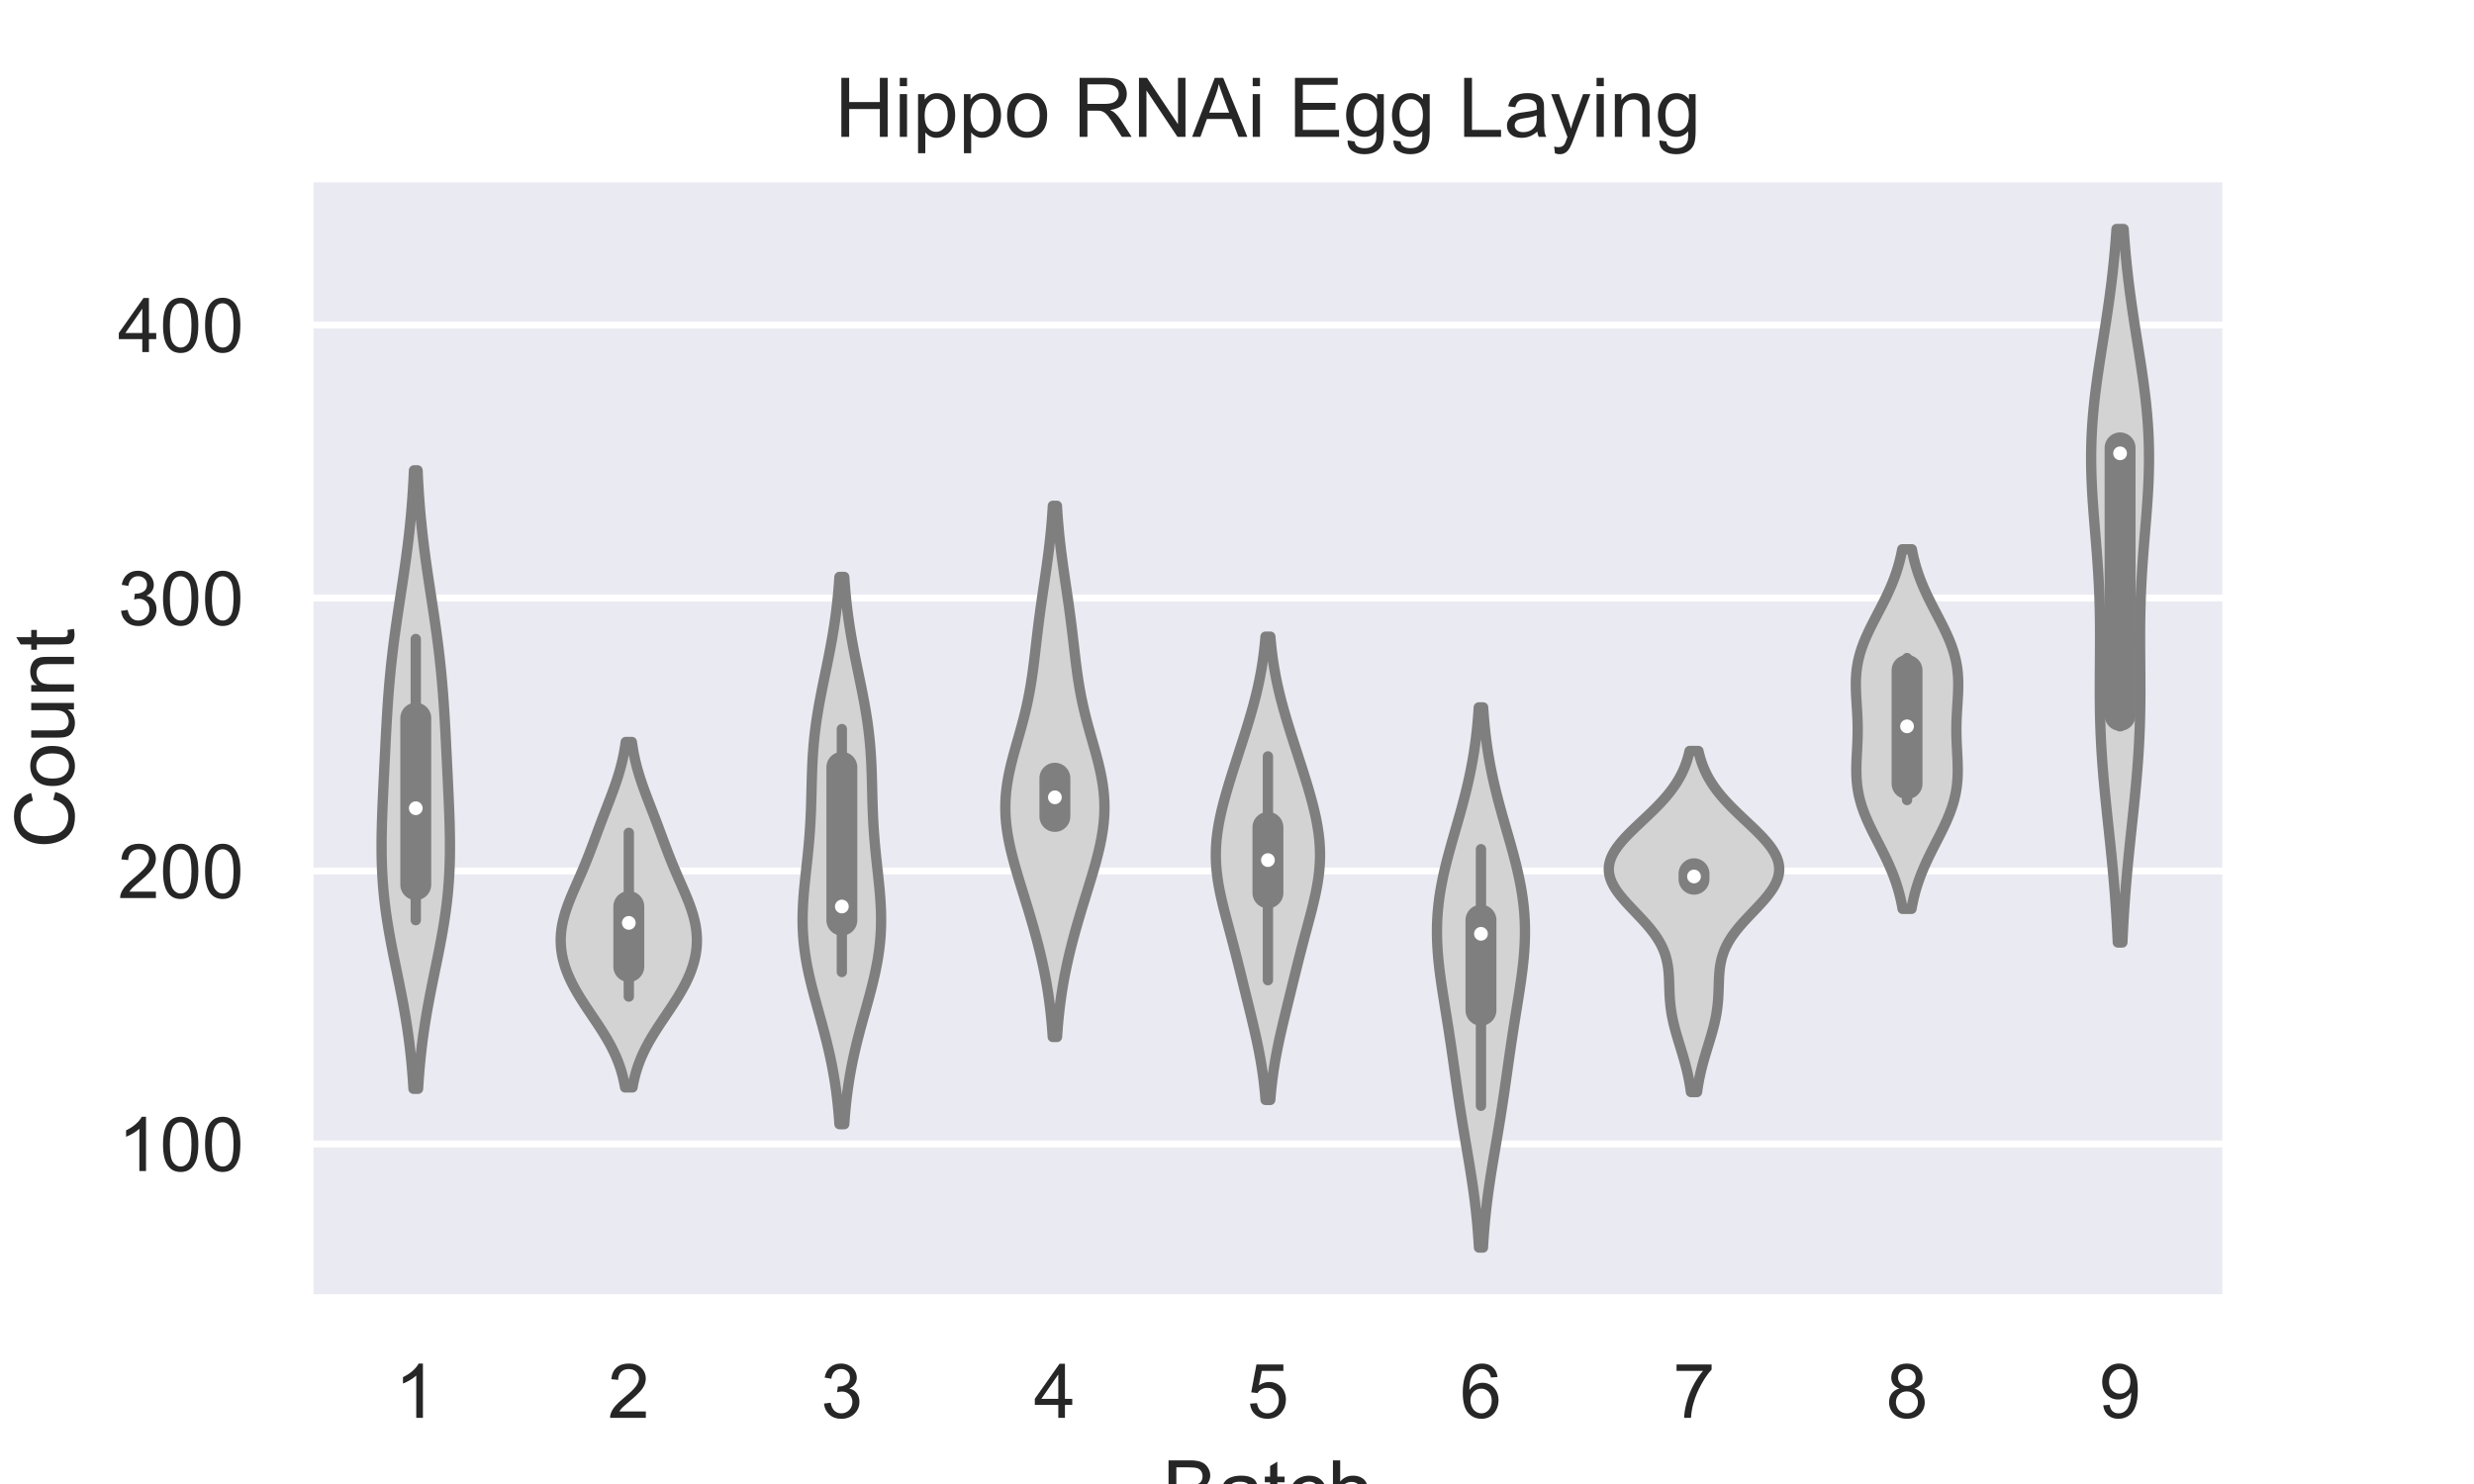 <?xml version="1.0" encoding="utf-8" standalone="no"?>
<!DOCTYPE svg PUBLIC "-//W3C//DTD SVG 1.1//EN"
  "http://www.w3.org/Graphics/SVG/1.1/DTD/svg11.dtd">
<!-- Created with matplotlib (http://matplotlib.org/) -->
<svg height="216pt" version="1.1" viewBox="0 0 360 216" width="360pt" xmlns="http://www.w3.org/2000/svg" xmlns:xlink="http://www.w3.org/1999/xlink">
 <defs>
  <style type="text/css">
*{stroke-linecap:butt;stroke-linejoin:round;}
  </style>
 </defs>
 <g id="figure_1">
  <g id="patch_1">
   <path d="M 0 216 
L 360 216 
L 360 0 
L 0 0 
z
" style="fill:#ffffff;"/>
  </g>
  <g id="axes_1">
   <g id="patch_2">
    <path d="M 45 189 
L 324 189 
L 324 25.92 
L 45 25.92 
z
" style="fill:#eaeaf2;"/>
   </g>
   <g id="matplotlib.axis_1">
    <g id="xtick_1">
     <g id="text_1">
      <!-- 1 -->
      <defs>
       <path d="M 37.25 0 
L 28.469 0 
L 28.469 56 
Q 25.297 52.984 20.141 49.953 
Q 14.984 46.922 10.891 45.406 
L 10.891 53.906 
Q 18.266 57.375 23.781 62.297 
Q 29.297 67.234 31.594 71.875 
L 37.25 71.875 
z
" id="ArialMT-31"/>
      </defs>
      <g style="fill:#262626;" transform="translate(57.441 206.374)scale(0.11 -0.11)">
       <use xlink:href="#ArialMT-31"/>
      </g>
     </g>
    </g>
    <g id="xtick_2">
     <g id="text_2">
      <!-- 2 -->
      <defs>
       <path d="M 50.344 8.453 
L 50.344 0 
L 3.031 0 
Q 2.938 3.172 4.047 6.109 
Q 5.859 10.938 9.828 15.625 
Q 13.812 20.312 21.344 26.469 
Q 33.016 36.031 37.109 41.625 
Q 41.219 47.219 41.219 52.203 
Q 41.219 57.422 37.469 61 
Q 33.734 64.594 27.734 64.594 
Q 21.391 64.594 17.578 60.781 
Q 13.766 56.984 13.719 50.25 
L 4.688 51.172 
Q 5.609 61.281 11.656 66.578 
Q 17.719 71.875 27.938 71.875 
Q 38.234 71.875 44.234 66.156 
Q 50.25 60.453 50.25 52 
Q 50.25 47.703 48.484 43.547 
Q 46.734 39.406 42.656 34.812 
Q 38.578 30.219 29.109 22.219 
Q 21.188 15.578 18.938 13.203 
Q 16.703 10.844 15.234 8.453 
z
" id="ArialMT-32"/>
      </defs>
      <g style="fill:#262626;" transform="translate(88.441 206.374)scale(0.11 -0.11)">
       <use xlink:href="#ArialMT-32"/>
      </g>
     </g>
    </g>
    <g id="xtick_3">
     <g id="text_3">
      <!-- 3 -->
      <defs>
       <path d="M 4.203 18.891 
L 12.984 20.062 
Q 14.5 12.594 18.141 9.297 
Q 21.781 6 27 6 
Q 33.203 6 37.469 10.297 
Q 41.75 14.594 41.75 20.953 
Q 41.75 27 37.797 30.922 
Q 33.844 34.859 27.734 34.859 
Q 25.25 34.859 21.531 33.891 
L 22.516 41.609 
Q 23.391 41.5 23.922 41.5 
Q 29.547 41.5 34.031 44.422 
Q 38.531 47.359 38.531 53.469 
Q 38.531 58.297 35.25 61.469 
Q 31.984 64.656 26.812 64.656 
Q 21.688 64.656 18.266 61.422 
Q 14.844 58.203 13.875 51.766 
L 5.078 53.328 
Q 6.688 62.156 12.391 67.016 
Q 18.109 71.875 26.609 71.875 
Q 32.469 71.875 37.391 69.359 
Q 42.328 66.844 44.938 62.5 
Q 47.562 58.156 47.562 53.266 
Q 47.562 48.641 45.062 44.828 
Q 42.578 41.016 37.703 38.766 
Q 44.047 37.312 47.562 32.688 
Q 51.078 28.078 51.078 21.141 
Q 51.078 11.766 44.234 5.25 
Q 37.406 -1.266 26.953 -1.266 
Q 17.531 -1.266 11.297 4.344 
Q 5.078 9.969 4.203 18.891 
z
" id="ArialMT-33"/>
      </defs>
      <g style="fill:#262626;" transform="translate(119.441 206.374)scale(0.11 -0.11)">
       <use xlink:href="#ArialMT-33"/>
      </g>
     </g>
    </g>
    <g id="xtick_4">
     <g id="text_4">
      <!-- 4 -->
      <defs>
       <path d="M 32.328 0 
L 32.328 17.141 
L 1.266 17.141 
L 1.266 25.203 
L 33.938 71.578 
L 41.109 71.578 
L 41.109 25.203 
L 50.781 25.203 
L 50.781 17.141 
L 41.109 17.141 
L 41.109 0 
z
M 32.328 25.203 
L 32.328 57.469 
L 9.906 25.203 
z
" id="ArialMT-34"/>
      </defs>
      <g style="fill:#262626;" transform="translate(150.441 206.374)scale(0.11 -0.11)">
       <use xlink:href="#ArialMT-34"/>
      </g>
     </g>
    </g>
    <g id="xtick_5">
     <g id="text_5">
      <!-- 5 -->
      <defs>
       <path d="M 4.156 18.75 
L 13.375 19.531 
Q 14.406 12.797 18.141 9.391 
Q 21.875 6 27.156 6 
Q 33.5 6 37.891 10.781 
Q 42.281 15.578 42.281 23.484 
Q 42.281 31 38.062 35.344 
Q 33.844 39.703 27 39.703 
Q 22.75 39.703 19.328 37.766 
Q 15.922 35.844 13.969 32.766 
L 5.719 33.844 
L 12.641 70.609 
L 48.25 70.609 
L 48.25 62.203 
L 19.672 62.203 
L 15.828 42.969 
Q 22.266 47.469 29.344 47.469 
Q 38.719 47.469 45.156 40.969 
Q 51.609 34.469 51.609 24.266 
Q 51.609 14.547 45.953 7.469 
Q 39.062 -1.219 27.156 -1.219 
Q 17.391 -1.219 11.203 4.25 
Q 5.031 9.719 4.156 18.75 
z
" id="ArialMT-35"/>
      </defs>
      <g style="fill:#262626;" transform="translate(181.441 206.374)scale(0.11 -0.11)">
       <use xlink:href="#ArialMT-35"/>
      </g>
     </g>
    </g>
    <g id="xtick_6">
     <g id="text_6">
      <!-- 6 -->
      <defs>
       <path d="M 49.75 54.047 
L 41.016 53.375 
Q 39.844 58.547 37.703 60.891 
Q 34.125 64.656 28.906 64.656 
Q 24.703 64.656 21.531 62.312 
Q 17.391 59.281 14.984 53.469 
Q 12.594 47.656 12.5 36.922 
Q 15.672 41.75 20.266 44.094 
Q 24.859 46.438 29.891 46.438 
Q 38.672 46.438 44.844 39.969 
Q 51.031 33.5 51.031 23.25 
Q 51.031 16.5 48.125 10.719 
Q 45.219 4.938 40.141 1.859 
Q 35.062 -1.219 28.609 -1.219 
Q 17.625 -1.219 10.688 6.859 
Q 3.766 14.938 3.766 33.5 
Q 3.766 54.25 11.422 63.672 
Q 18.109 71.875 29.438 71.875 
Q 37.891 71.875 43.281 67.141 
Q 48.688 62.406 49.75 54.047 
z
M 13.875 23.188 
Q 13.875 18.656 15.797 14.5 
Q 17.719 10.359 21.188 8.172 
Q 24.656 6 28.469 6 
Q 34.031 6 38.031 10.484 
Q 42.047 14.984 42.047 22.703 
Q 42.047 30.125 38.078 34.391 
Q 34.125 38.672 28.125 38.672 
Q 22.172 38.672 18.016 34.391 
Q 13.875 30.125 13.875 23.188 
z
" id="ArialMT-36"/>
      </defs>
      <g style="fill:#262626;" transform="translate(212.441 206.374)scale(0.11 -0.11)">
       <use xlink:href="#ArialMT-36"/>
      </g>
     </g>
    </g>
    <g id="xtick_7">
     <g id="text_7">
      <!-- 7 -->
      <defs>
       <path d="M 4.734 62.203 
L 4.734 70.656 
L 51.078 70.656 
L 51.078 63.812 
Q 44.234 56.547 37.516 44.484 
Q 30.812 32.422 27.156 19.672 
Q 24.516 10.688 23.781 0 
L 14.75 0 
Q 14.891 8.453 18.062 20.406 
Q 21.234 32.375 27.172 43.484 
Q 33.109 54.594 39.797 62.203 
z
" id="ArialMT-37"/>
      </defs>
      <g style="fill:#262626;" transform="translate(243.441 206.374)scale(0.11 -0.11)">
       <use xlink:href="#ArialMT-37"/>
      </g>
     </g>
    </g>
    <g id="xtick_8">
     <g id="text_8">
      <!-- 8 -->
      <defs>
       <path d="M 17.672 38.812 
Q 12.203 40.828 9.562 44.531 
Q 6.938 48.25 6.938 53.422 
Q 6.938 61.234 12.547 66.547 
Q 18.172 71.875 27.484 71.875 
Q 36.859 71.875 42.578 66.422 
Q 48.297 60.984 48.297 53.172 
Q 48.297 48.188 45.672 44.5 
Q 43.062 40.828 37.75 38.812 
Q 44.344 36.672 47.781 31.875 
Q 51.219 27.094 51.219 20.453 
Q 51.219 11.281 44.719 5.031 
Q 38.234 -1.219 27.641 -1.219 
Q 17.047 -1.219 10.547 5.047 
Q 4.047 11.328 4.047 20.703 
Q 4.047 27.688 7.594 32.391 
Q 11.141 37.109 17.672 38.812 
z
M 15.922 53.719 
Q 15.922 48.641 19.188 45.406 
Q 22.469 42.188 27.688 42.188 
Q 32.766 42.188 36.016 45.375 
Q 39.266 48.578 39.266 53.219 
Q 39.266 58.062 35.906 61.359 
Q 32.562 64.656 27.594 64.656 
Q 22.562 64.656 19.234 61.422 
Q 15.922 58.203 15.922 53.719 
z
M 13.094 20.656 
Q 13.094 16.891 14.875 13.375 
Q 16.656 9.859 20.172 7.922 
Q 23.688 6 27.734 6 
Q 34.031 6 38.125 10.047 
Q 42.234 14.109 42.234 20.359 
Q 42.234 26.703 38.016 30.859 
Q 33.797 35.016 27.438 35.016 
Q 21.234 35.016 17.156 30.906 
Q 13.094 26.812 13.094 20.656 
z
" id="ArialMT-38"/>
      </defs>
      <g style="fill:#262626;" transform="translate(274.441 206.374)scale(0.11 -0.11)">
       <use xlink:href="#ArialMT-38"/>
      </g>
     </g>
    </g>
    <g id="xtick_9">
     <g id="text_9">
      <!-- 9 -->
      <defs>
       <path d="M 5.469 16.547 
L 13.922 17.328 
Q 14.984 11.375 18.016 8.688 
Q 21.047 6 25.781 6 
Q 29.828 6 32.875 7.859 
Q 35.938 9.719 37.891 12.812 
Q 39.844 15.922 41.156 21.188 
Q 42.484 26.469 42.484 31.938 
Q 42.484 32.516 42.438 33.688 
Q 39.797 29.5 35.234 26.875 
Q 30.672 24.266 25.344 24.266 
Q 16.453 24.266 10.297 30.703 
Q 4.156 37.156 4.156 47.703 
Q 4.156 58.594 10.578 65.234 
Q 17 71.875 26.656 71.875 
Q 33.641 71.875 39.422 68.109 
Q 45.219 64.359 48.219 57.391 
Q 51.219 50.438 51.219 37.25 
Q 51.219 23.531 48.234 15.406 
Q 45.266 7.281 39.375 3.031 
Q 33.5 -1.219 25.594 -1.219 
Q 17.188 -1.219 11.859 3.438 
Q 6.547 8.109 5.469 16.547 
z
M 41.453 48.141 
Q 41.453 55.719 37.422 60.156 
Q 33.406 64.594 27.734 64.594 
Q 21.875 64.594 17.531 59.812 
Q 13.188 55.031 13.188 47.406 
Q 13.188 40.578 17.312 36.297 
Q 21.438 32.031 27.484 32.031 
Q 33.594 32.031 37.516 36.297 
Q 41.453 40.578 41.453 48.141 
z
" id="ArialMT-39"/>
      </defs>
      <g style="fill:#262626;" transform="translate(305.441 206.374)scale(0.11 -0.11)">
       <use xlink:href="#ArialMT-39"/>
      </g>
     </g>
    </g>
    <g id="text_10">
     <!-- Batch -->
     <defs>
      <path d="M 7.328 0 
L 7.328 71.578 
L 34.188 71.578 
Q 42.391 71.578 47.344 69.406 
Q 52.297 67.234 55.094 62.719 
Q 57.906 58.203 57.906 53.266 
Q 57.906 48.688 55.422 44.625 
Q 52.938 40.578 47.906 38.094 
Q 54.391 36.188 57.875 31.594 
Q 61.375 27 61.375 20.75 
Q 61.375 15.719 59.25 11.391 
Q 57.125 7.078 54 4.734 
Q 50.875 2.391 46.156 1.188 
Q 41.453 0 34.625 0 
z
M 16.797 41.5 
L 32.281 41.5 
Q 38.578 41.5 41.312 42.328 
Q 44.922 43.406 46.75 45.891 
Q 48.578 48.391 48.578 52.156 
Q 48.578 55.719 46.875 58.422 
Q 45.172 61.141 41.984 62.141 
Q 38.812 63.141 31.109 63.141 
L 16.797 63.141 
z
M 16.797 8.453 
L 34.625 8.453 
Q 39.203 8.453 41.062 8.797 
Q 44.344 9.375 46.531 10.734 
Q 48.734 12.109 50.141 14.719 
Q 51.562 17.328 51.562 20.75 
Q 51.562 24.75 49.516 27.703 
Q 47.469 30.672 43.828 31.859 
Q 40.188 33.062 33.344 33.062 
L 16.797 33.062 
z
" id="ArialMT-42"/>
      <path d="M 40.438 6.391 
Q 35.547 2.25 31.031 0.531 
Q 26.516 -1.172 21.344 -1.172 
Q 12.797 -1.172 8.203 3 
Q 3.609 7.172 3.609 13.672 
Q 3.609 17.484 5.344 20.625 
Q 7.078 23.781 9.891 25.688 
Q 12.703 27.594 16.219 28.562 
Q 18.797 29.25 24.031 29.891 
Q 34.672 31.156 39.703 32.906 
Q 39.75 34.719 39.75 35.203 
Q 39.75 40.578 37.25 42.781 
Q 33.891 45.75 27.25 45.75 
Q 21.047 45.75 18.094 43.578 
Q 15.141 41.406 13.719 35.891 
L 5.125 37.062 
Q 6.297 42.578 8.984 45.969 
Q 11.672 49.359 16.75 51.188 
Q 21.828 53.031 28.516 53.031 
Q 35.156 53.031 39.297 51.469 
Q 43.453 49.906 45.406 47.531 
Q 47.359 45.172 48.141 41.547 
Q 48.578 39.312 48.578 33.453 
L 48.578 21.734 
Q 48.578 9.469 49.141 6.219 
Q 49.703 2.984 51.375 0 
L 42.188 0 
Q 40.828 2.734 40.438 6.391 
z
M 39.703 26.031 
Q 34.906 24.078 25.344 22.703 
Q 19.922 21.922 17.672 20.938 
Q 15.438 19.969 14.203 18.094 
Q 12.984 16.219 12.984 13.922 
Q 12.984 10.406 15.641 8.062 
Q 18.312 5.719 23.438 5.719 
Q 28.516 5.719 32.469 7.938 
Q 36.422 10.156 38.281 14.016 
Q 39.703 17 39.703 22.797 
z
" id="ArialMT-61"/>
      <path d="M 25.781 7.859 
L 27.047 0.094 
Q 23.344 -0.688 20.406 -0.688 
Q 15.625 -0.688 12.984 0.828 
Q 10.359 2.344 9.281 4.812 
Q 8.203 7.281 8.203 15.188 
L 8.203 45.016 
L 1.766 45.016 
L 1.766 51.859 
L 8.203 51.859 
L 8.203 64.703 
L 16.938 69.969 
L 16.938 51.859 
L 25.781 51.859 
L 25.781 45.016 
L 16.938 45.016 
L 16.938 14.703 
Q 16.938 10.938 17.406 9.859 
Q 17.875 8.797 18.922 8.156 
Q 19.969 7.516 21.922 7.516 
Q 23.391 7.516 25.781 7.859 
z
" id="ArialMT-74"/>
      <path d="M 40.438 19 
L 49.078 17.875 
Q 47.656 8.938 41.812 3.875 
Q 35.984 -1.172 27.484 -1.172 
Q 16.844 -1.172 10.375 5.781 
Q 3.906 12.75 3.906 25.734 
Q 3.906 34.125 6.688 40.422 
Q 9.469 46.734 15.156 49.875 
Q 20.844 53.031 27.547 53.031 
Q 35.984 53.031 41.359 48.75 
Q 46.734 44.484 48.25 36.625 
L 39.703 35.297 
Q 38.484 40.531 35.375 43.156 
Q 32.281 45.797 27.875 45.797 
Q 21.234 45.797 17.078 41.031 
Q 12.938 36.281 12.938 25.984 
Q 12.938 15.531 16.938 10.797 
Q 20.953 6.062 27.391 6.062 
Q 32.562 6.062 36.031 9.234 
Q 39.5 12.406 40.438 19 
z
" id="ArialMT-63"/>
      <path d="M 6.594 0 
L 6.594 71.578 
L 15.375 71.578 
L 15.375 45.906 
Q 21.531 53.031 30.906 53.031 
Q 36.672 53.031 40.922 50.75 
Q 45.172 48.484 47 44.484 
Q 48.828 40.484 48.828 32.859 
L 48.828 0 
L 40.047 0 
L 40.047 32.859 
Q 40.047 39.453 37.188 42.453 
Q 34.328 45.453 29.109 45.453 
Q 25.203 45.453 21.75 43.422 
Q 18.312 41.406 16.844 37.938 
Q 15.375 34.469 15.375 28.375 
L 15.375 0 
z
" id="ArialMT-68"/>
     </defs>
     <g style="fill:#262626;" transform="translate(169.158 221.149)scale(0.12 -0.12)">
      <use xlink:href="#ArialMT-42"/>
      <use x="66.699" xlink:href="#ArialMT-61"/>
      <use x="122.314" xlink:href="#ArialMT-74"/>
      <use x="150.098" xlink:href="#ArialMT-63"/>
      <use x="200.098" xlink:href="#ArialMT-68"/>
     </g>
    </g>
   </g>
   <g id="matplotlib.axis_2">
    <g id="ytick_1">
     <g id="line2d_1">
      <path clip-path="url(#p7781256872)" d="M 45 166.515 
L 324 166.515 
" style="fill:none;stroke:#ffffff;stroke-linecap:round;"/>
     </g>
     <g id="text_11">
      <!-- 100 -->
      <defs>
       <path d="M 4.156 35.297 
Q 4.156 48 6.766 55.734 
Q 9.375 63.484 14.516 67.672 
Q 19.672 71.875 27.484 71.875 
Q 33.25 71.875 37.594 69.547 
Q 41.938 67.234 44.766 62.859 
Q 47.609 58.5 49.219 52.219 
Q 50.828 45.953 50.828 35.297 
Q 50.828 22.703 48.234 14.969 
Q 45.656 7.234 40.5 3 
Q 35.359 -1.219 27.484 -1.219 
Q 17.141 -1.219 11.234 6.203 
Q 4.156 15.141 4.156 35.297 
z
M 13.188 35.297 
Q 13.188 17.672 17.312 11.828 
Q 21.438 6 27.484 6 
Q 33.547 6 37.672 11.859 
Q 41.797 17.719 41.797 35.297 
Q 41.797 52.984 37.672 58.781 
Q 33.547 64.594 27.391 64.594 
Q 21.344 64.594 17.719 59.469 
Q 13.188 52.938 13.188 35.297 
z
" id="ArialMT-30"/>
      </defs>
      <g style="fill:#262626;" transform="translate(17.149 170.452)scale(0.11 -0.11)">
       <use xlink:href="#ArialMT-31"/>
       <use x="55.615" xlink:href="#ArialMT-30"/>
       <use x="111.23" xlink:href="#ArialMT-30"/>
      </g>
     </g>
    </g>
    <g id="ytick_2">
     <g id="line2d_2">
      <path clip-path="url(#p7781256872)" d="M 45 126.78 
L 324 126.78 
" style="fill:none;stroke:#ffffff;stroke-linecap:round;"/>
     </g>
     <g id="text_12">
      <!-- 200 -->
      <g style="fill:#262626;" transform="translate(17.149 130.716)scale(0.11 -0.11)">
       <use xlink:href="#ArialMT-32"/>
       <use x="55.615" xlink:href="#ArialMT-30"/>
       <use x="111.23" xlink:href="#ArialMT-30"/>
      </g>
     </g>
    </g>
    <g id="ytick_3">
     <g id="line2d_3">
      <path clip-path="url(#p7781256872)" d="M 45 87.044 
L 324 87.044 
" style="fill:none;stroke:#ffffff;stroke-linecap:round;"/>
     </g>
     <g id="text_13">
      <!-- 300 -->
      <g style="fill:#262626;" transform="translate(17.149 90.981)scale(0.11 -0.11)">
       <use xlink:href="#ArialMT-33"/>
       <use x="55.615" xlink:href="#ArialMT-30"/>
       <use x="111.23" xlink:href="#ArialMT-30"/>
      </g>
     </g>
    </g>
    <g id="ytick_4">
     <g id="line2d_4">
      <path clip-path="url(#p7781256872)" d="M 45 47.309 
L 324 47.309 
" style="fill:none;stroke:#ffffff;stroke-linecap:round;"/>
     </g>
     <g id="text_14">
      <!-- 400 -->
      <g style="fill:#262626;" transform="translate(17.149 51.246)scale(0.11 -0.11)">
       <use xlink:href="#ArialMT-34"/>
       <use x="55.615" xlink:href="#ArialMT-30"/>
       <use x="111.23" xlink:href="#ArialMT-30"/>
      </g>
     </g>
    </g>
    <g id="text_15">
     <!-- Count -->
     <defs>
      <path d="M 58.797 25.094 
L 68.266 22.703 
Q 65.281 11.031 57.547 4.906 
Q 49.812 -1.219 38.625 -1.219 
Q 27.047 -1.219 19.797 3.484 
Q 12.547 8.203 8.766 17.141 
Q 4.984 26.078 4.984 36.328 
Q 4.984 47.516 9.25 55.828 
Q 13.531 64.156 21.406 68.469 
Q 29.297 72.797 38.766 72.797 
Q 49.516 72.797 56.828 67.328 
Q 64.156 61.859 67.047 51.953 
L 57.719 49.75 
Q 55.219 57.562 50.484 61.125 
Q 45.75 64.703 38.578 64.703 
Q 30.328 64.703 24.781 60.734 
Q 19.234 56.781 16.984 50.109 
Q 14.75 43.453 14.75 36.375 
Q 14.75 27.25 17.406 20.438 
Q 20.062 13.625 25.672 10.25 
Q 31.297 6.891 37.844 6.891 
Q 45.797 6.891 51.312 11.469 
Q 56.844 16.062 58.797 25.094 
z
" id="ArialMT-43"/>
      <path d="M 3.328 25.922 
Q 3.328 40.328 11.328 47.266 
Q 18.016 53.031 27.641 53.031 
Q 38.328 53.031 45.109 46.016 
Q 51.906 39.016 51.906 26.656 
Q 51.906 16.656 48.906 10.906 
Q 45.906 5.172 40.156 2 
Q 34.422 -1.172 27.641 -1.172 
Q 16.75 -1.172 10.031 5.812 
Q 3.328 12.797 3.328 25.922 
z
M 12.359 25.922 
Q 12.359 15.969 16.703 11.016 
Q 21.047 6.062 27.641 6.062 
Q 34.188 6.062 38.531 11.031 
Q 42.875 16.016 42.875 26.219 
Q 42.875 35.844 38.5 40.797 
Q 34.125 45.75 27.641 45.75 
Q 21.047 45.75 16.703 40.812 
Q 12.359 35.891 12.359 25.922 
z
" id="ArialMT-6f"/>
      <path d="M 40.578 0 
L 40.578 7.625 
Q 34.516 -1.172 24.125 -1.172 
Q 19.531 -1.172 15.547 0.578 
Q 11.578 2.344 9.641 5 
Q 7.719 7.672 6.938 11.531 
Q 6.391 14.109 6.391 19.734 
L 6.391 51.859 
L 15.188 51.859 
L 15.188 23.094 
Q 15.188 16.219 15.719 13.812 
Q 16.547 10.359 19.234 8.375 
Q 21.922 6.391 25.875 6.391 
Q 29.828 6.391 33.297 8.422 
Q 36.766 10.453 38.203 13.938 
Q 39.656 17.438 39.656 24.078 
L 39.656 51.859 
L 48.438 51.859 
L 48.438 0 
z
" id="ArialMT-75"/>
      <path d="M 6.594 0 
L 6.594 51.859 
L 14.5 51.859 
L 14.5 44.484 
Q 20.219 53.031 31 53.031 
Q 35.688 53.031 39.625 51.344 
Q 43.562 49.656 45.516 46.922 
Q 47.469 44.188 48.25 40.438 
Q 48.734 37.984 48.734 31.891 
L 48.734 0 
L 39.938 0 
L 39.938 31.547 
Q 39.938 36.922 38.906 39.578 
Q 37.891 42.234 35.281 43.812 
Q 32.672 45.406 29.156 45.406 
Q 23.531 45.406 19.453 41.844 
Q 15.375 38.281 15.375 28.328 
L 15.375 0 
z
" id="ArialMT-6e"/>
     </defs>
     <g style="fill:#262626;" transform="translate(10.764 123.47)rotate(-90)scale(0.12 -0.12)">
      <use xlink:href="#ArialMT-43"/>
      <use x="72.217" xlink:href="#ArialMT-6f"/>
      <use x="127.832" xlink:href="#ArialMT-75"/>
      <use x="183.447" xlink:href="#ArialMT-6e"/>
      <use x="239.062" xlink:href="#ArialMT-74"/>
     </g>
    </g>
   </g>
   <g id="PolyCollection_1">
    <defs>
     <path d="M 60.836 -57.525 
L 60.164 -57.525 
L 60.107 -58.434 
L 60.042 -59.343 
L 59.97 -60.252 
L 59.89 -61.162 
L 59.801 -62.071 
L 59.703 -62.98 
L 59.597 -63.889 
L 59.48 -64.799 
L 59.355 -65.708 
L 59.22 -66.617 
L 59.077 -67.526 
L 58.925 -68.435 
L 58.765 -69.345 
L 58.598 -70.254 
L 58.425 -71.163 
L 58.247 -72.072 
L 58.064 -72.982 
L 57.879 -73.891 
L 57.693 -74.8 
L 57.506 -75.709 
L 57.321 -76.619 
L 57.139 -77.528 
L 56.962 -78.437 
L 56.791 -79.346 
L 56.627 -80.256 
L 56.472 -81.165 
L 56.326 -82.074 
L 56.192 -82.983 
L 56.069 -83.892 
L 55.958 -84.802 
L 55.86 -85.711 
L 55.775 -86.62 
L 55.703 -87.529 
L 55.644 -88.439 
L 55.598 -89.348 
L 55.563 -90.257 
L 55.54 -91.166 
L 55.528 -92.076 
L 55.525 -92.985 
L 55.531 -93.894 
L 55.545 -94.803 
L 55.565 -95.713 
L 55.591 -96.622 
L 55.622 -97.531 
L 55.657 -98.44 
L 55.695 -99.349 
L 55.735 -100.259 
L 55.777 -101.168 
L 55.819 -102.077 
L 55.863 -102.986 
L 55.907 -103.896 
L 55.951 -104.805 
L 55.995 -105.714 
L 56.04 -106.623 
L 56.085 -107.533 
L 56.131 -108.442 
L 56.178 -109.351 
L 56.228 -110.26 
L 56.279 -111.17 
L 56.334 -112.079 
L 56.391 -112.988 
L 56.453 -113.897 
L 56.519 -114.806 
L 56.59 -115.716 
L 56.667 -116.625 
L 56.749 -117.534 
L 56.837 -118.443 
L 56.93 -119.353 
L 57.03 -120.262 
L 57.136 -121.171 
L 57.248 -122.08 
L 57.365 -122.99 
L 57.488 -123.899 
L 57.614 -124.808 
L 57.745 -125.717 
L 57.879 -126.627 
L 58.015 -127.536 
L 58.153 -128.445 
L 58.292 -129.354 
L 58.43 -130.263 
L 58.568 -131.173 
L 58.704 -132.082 
L 58.837 -132.991 
L 58.967 -133.9 
L 59.093 -134.81 
L 59.214 -135.719 
L 59.33 -136.628 
L 59.441 -137.537 
L 59.545 -138.447 
L 59.643 -139.356 
L 59.735 -140.265 
L 59.82 -141.174 
L 59.898 -142.084 
L 59.97 -142.993 
L 60.036 -143.902 
L 60.095 -144.811 
L 60.149 -145.72 
L 60.197 -146.63 
L 60.24 -147.539 
L 60.76 -147.539 
L 60.76 -147.539 
L 60.803 -146.63 
L 60.851 -145.72 
L 60.905 -144.811 
L 60.964 -143.902 
L 61.03 -142.993 
L 61.102 -142.084 
L 61.18 -141.174 
L 61.265 -140.265 
L 61.357 -139.356 
L 61.455 -138.447 
L 61.559 -137.537 
L 61.67 -136.628 
L 61.786 -135.719 
L 61.907 -134.81 
L 62.033 -133.9 
L 62.163 -132.991 
L 62.296 -132.082 
L 62.432 -131.173 
L 62.57 -130.263 
L 62.708 -129.354 
L 62.847 -128.445 
L 62.985 -127.536 
L 63.121 -126.627 
L 63.255 -125.717 
L 63.386 -124.808 
L 63.512 -123.899 
L 63.635 -122.99 
L 63.752 -122.08 
L 63.864 -121.171 
L 63.97 -120.262 
L 64.07 -119.353 
L 64.163 -118.443 
L 64.251 -117.534 
L 64.333 -116.625 
L 64.41 -115.716 
L 64.481 -114.806 
L 64.547 -113.897 
L 64.609 -112.988 
L 64.666 -112.079 
L 64.721 -111.17 
L 64.772 -110.26 
L 64.822 -109.351 
L 64.869 -108.442 
L 64.915 -107.533 
L 64.96 -106.623 
L 65.005 -105.714 
L 65.049 -104.805 
L 65.093 -103.896 
L 65.137 -102.986 
L 65.181 -102.077 
L 65.223 -101.168 
L 65.265 -100.259 
L 65.305 -99.349 
L 65.343 -98.44 
L 65.378 -97.531 
L 65.409 -96.622 
L 65.435 -95.713 
L 65.455 -94.803 
L 65.469 -93.894 
L 65.475 -92.985 
L 65.472 -92.076 
L 65.46 -91.166 
L 65.437 -90.257 
L 65.402 -89.348 
L 65.356 -88.439 
L 65.297 -87.529 
L 65.225 -86.62 
L 65.14 -85.711 
L 65.042 -84.802 
L 64.931 -83.892 
L 64.808 -82.983 
L 64.674 -82.074 
L 64.528 -81.165 
L 64.373 -80.256 
L 64.209 -79.346 
L 64.038 -78.437 
L 63.861 -77.528 
L 63.679 -76.619 
L 63.494 -75.709 
L 63.307 -74.8 
L 63.121 -73.891 
L 62.936 -72.982 
L 62.753 -72.072 
L 62.575 -71.163 
L 62.402 -70.254 
L 62.235 -69.345 
L 62.075 -68.435 
L 61.923 -67.526 
L 61.78 -66.617 
L 61.645 -65.708 
L 61.52 -64.799 
L 61.403 -63.889 
L 61.297 -62.98 
L 61.199 -62.071 
L 61.11 -61.162 
L 61.03 -60.252 
L 60.958 -59.343 
L 60.893 -58.434 
L 60.836 -57.525 
z
" id="mb3b9c70a2e" style="stroke:#7f7f7f;stroke-width:1.5;"/>
    </defs>
    <g clip-path="url(#p7781256872)">
     <use style="fill:#d3d3d3;stroke:#7f7f7f;stroke-width:1.5;" x="0" xlink:href="#mb3b9c70a2e" y="216"/>
    </g>
   </g>
   <g id="PolyCollection_2">
    <defs>
     <path d="M 92.038 -57.723 
L 90.962 -57.723 
L 90.867 -58.231 
L 90.761 -58.739 
L 90.641 -59.247 
L 90.506 -59.755 
L 90.357 -60.263 
L 90.192 -60.771 
L 90.01 -61.278 
L 89.813 -61.786 
L 89.598 -62.294 
L 89.368 -62.802 
L 89.121 -63.31 
L 88.858 -63.818 
L 88.581 -64.326 
L 88.289 -64.833 
L 87.985 -65.341 
L 87.67 -65.849 
L 87.346 -66.357 
L 87.014 -66.865 
L 86.676 -67.373 
L 86.335 -67.881 
L 85.992 -68.389 
L 85.651 -68.896 
L 85.312 -69.404 
L 84.979 -69.912 
L 84.653 -70.42 
L 84.336 -70.928 
L 84.031 -71.436 
L 83.738 -71.944 
L 83.46 -72.451 
L 83.197 -72.959 
L 82.952 -73.467 
L 82.725 -73.975 
L 82.516 -74.483 
L 82.328 -74.991 
L 82.159 -75.499 
L 82.012 -76.007 
L 81.886 -76.514 
L 81.782 -77.022 
L 81.7 -77.53 
L 81.641 -78.038 
L 81.604 -78.546 
L 81.589 -79.054 
L 81.596 -79.562 
L 81.626 -80.07 
L 81.677 -80.577 
L 81.75 -81.085 
L 81.843 -81.593 
L 81.955 -82.101 
L 82.086 -82.609 
L 82.234 -83.117 
L 82.398 -83.625 
L 82.576 -84.132 
L 82.766 -84.64 
L 82.966 -85.148 
L 83.175 -85.656 
L 83.391 -86.164 
L 83.61 -86.672 
L 83.833 -87.18 
L 84.056 -87.688 
L 84.28 -88.195 
L 84.501 -88.703 
L 84.719 -89.211 
L 84.934 -89.719 
L 85.145 -90.227 
L 85.352 -90.735 
L 85.555 -91.243 
L 85.753 -91.75 
L 85.948 -92.258 
L 86.141 -92.766 
L 86.331 -93.274 
L 86.519 -93.782 
L 86.707 -94.29 
L 86.895 -94.798 
L 87.084 -95.306 
L 87.274 -95.813 
L 87.465 -96.321 
L 87.658 -96.829 
L 87.852 -97.337 
L 88.048 -97.845 
L 88.244 -98.353 
L 88.44 -98.861 
L 88.636 -99.369 
L 88.83 -99.876 
L 89.022 -100.384 
L 89.21 -100.892 
L 89.393 -101.4 
L 89.571 -101.908 
L 89.743 -102.416 
L 89.908 -102.924 
L 90.064 -103.431 
L 90.212 -103.939 
L 90.35 -104.447 
L 90.48 -104.955 
L 90.599 -105.463 
L 90.709 -105.971 
L 90.809 -106.479 
L 90.9 -106.987 
L 90.982 -107.494 
L 91.056 -108.002 
L 91.944 -108.002 
L 91.944 -108.002 
L 92.018 -107.494 
L 92.1 -106.987 
L 92.191 -106.479 
L 92.291 -105.971 
L 92.401 -105.463 
L 92.52 -104.955 
L 92.65 -104.447 
L 92.788 -103.939 
L 92.936 -103.431 
L 93.092 -102.924 
L 93.257 -102.416 
L 93.429 -101.908 
L 93.607 -101.4 
L 93.79 -100.892 
L 93.978 -100.384 
L 94.17 -99.876 
L 94.364 -99.369 
L 94.56 -98.861 
L 94.756 -98.353 
L 94.952 -97.845 
L 95.148 -97.337 
L 95.342 -96.829 
L 95.535 -96.321 
L 95.726 -95.813 
L 95.916 -95.306 
L 96.105 -94.798 
L 96.293 -94.29 
L 96.481 -93.782 
L 96.669 -93.274 
L 96.859 -92.766 
L 97.052 -92.258 
L 97.247 -91.75 
L 97.445 -91.243 
L 97.648 -90.735 
L 97.855 -90.227 
L 98.066 -89.719 
L 98.281 -89.211 
L 98.499 -88.703 
L 98.72 -88.195 
L 98.944 -87.688 
L 99.167 -87.18 
L 99.39 -86.672 
L 99.609 -86.164 
L 99.825 -85.656 
L 100.034 -85.148 
L 100.234 -84.64 
L 100.424 -84.132 
L 100.602 -83.625 
L 100.766 -83.117 
L 100.914 -82.609 
L 101.045 -82.101 
L 101.157 -81.593 
L 101.25 -81.085 
L 101.323 -80.577 
L 101.374 -80.07 
L 101.404 -79.562 
L 101.411 -79.054 
L 101.396 -78.546 
L 101.359 -78.038 
L 101.3 -77.53 
L 101.218 -77.022 
L 101.114 -76.514 
L 100.988 -76.007 
L 100.841 -75.499 
L 100.672 -74.991 
L 100.484 -74.483 
L 100.275 -73.975 
L 100.048 -73.467 
L 99.803 -72.959 
L 99.54 -72.451 
L 99.262 -71.944 
L 98.969 -71.436 
L 98.664 -70.928 
L 98.347 -70.42 
L 98.021 -69.912 
L 97.688 -69.404 
L 97.349 -68.896 
L 97.008 -68.389 
L 96.665 -67.881 
L 96.324 -67.373 
L 95.986 -66.865 
L 95.654 -66.357 
L 95.33 -65.849 
L 95.015 -65.341 
L 94.711 -64.833 
L 94.419 -64.326 
L 94.142 -63.818 
L 93.879 -63.31 
L 93.632 -62.802 
L 93.402 -62.294 
L 93.187 -61.786 
L 92.99 -61.278 
L 92.808 -60.771 
L 92.643 -60.263 
L 92.494 -59.755 
L 92.359 -59.247 
L 92.239 -58.739 
L 92.133 -58.231 
L 92.038 -57.723 
z
" id="mf90f40479a" style="stroke:#7f7f7f;stroke-width:1.5;"/>
    </defs>
    <g clip-path="url(#p7781256872)">
     <use style="fill:#d3d3d3;stroke:#7f7f7f;stroke-width:1.5;" x="0" xlink:href="#mf90f40479a" y="216"/>
    </g>
   </g>
   <g id="PolyCollection_3">
    <defs>
     <path d="M 122.847 -52.372 
L 122.153 -52.372 
L 122.094 -53.177 
L 122.027 -53.982 
L 121.953 -54.786 
L 121.869 -55.591 
L 121.776 -56.395 
L 121.673 -57.2 
L 121.559 -58.005 
L 121.435 -58.809 
L 121.3 -59.614 
L 121.155 -60.419 
L 120.998 -61.223 
L 120.831 -62.028 
L 120.653 -62.832 
L 120.466 -63.637 
L 120.27 -64.442 
L 120.065 -65.246 
L 119.854 -66.051 
L 119.638 -66.855 
L 119.417 -67.66 
L 119.194 -68.465 
L 118.97 -69.269 
L 118.748 -70.074 
L 118.528 -70.878 
L 118.314 -71.683 
L 118.108 -72.488 
L 117.911 -73.292 
L 117.725 -74.097 
L 117.552 -74.901 
L 117.394 -75.706 
L 117.253 -76.511 
L 117.129 -77.315 
L 117.024 -78.12 
L 116.938 -78.925 
L 116.871 -79.729 
L 116.824 -80.534 
L 116.797 -81.338 
L 116.788 -82.143 
L 116.797 -82.948 
L 116.822 -83.752 
L 116.863 -84.557 
L 116.916 -85.361 
L 116.98 -86.166 
L 117.054 -86.971 
L 117.135 -87.775 
L 117.22 -88.58 
L 117.308 -89.384 
L 117.396 -90.189 
L 117.483 -90.994 
L 117.566 -91.798 
L 117.645 -92.603 
L 117.718 -93.408 
L 117.785 -94.212 
L 117.844 -95.017 
L 117.896 -95.821 
L 117.94 -96.626 
L 117.978 -97.431 
L 118.01 -98.235 
L 118.036 -99.04 
L 118.059 -99.844 
L 118.08 -100.649 
L 118.099 -101.454 
L 118.12 -102.258 
L 118.143 -103.063 
L 118.171 -103.867 
L 118.204 -104.672 
L 118.244 -105.477 
L 118.293 -106.281 
L 118.352 -107.086 
L 118.42 -107.89 
L 118.5 -108.695 
L 118.591 -109.5 
L 118.693 -110.304 
L 118.805 -111.109 
L 118.929 -111.914 
L 119.061 -112.718 
L 119.203 -113.523 
L 119.352 -114.327 
L 119.507 -115.132 
L 119.667 -115.937 
L 119.831 -116.741 
L 119.997 -117.546 
L 120.163 -118.35 
L 120.328 -119.155 
L 120.491 -119.96 
L 120.651 -120.764 
L 120.806 -121.569 
L 120.956 -122.373 
L 121.099 -123.178 
L 121.235 -123.983 
L 121.364 -124.787 
L 121.484 -125.592 
L 121.597 -126.397 
L 121.7 -127.201 
L 121.796 -128.006 
L 121.883 -128.81 
L 121.962 -129.615 
L 122.033 -130.42 
L 122.097 -131.224 
L 122.153 -132.029 
L 122.847 -132.029 
L 122.847 -132.029 
L 122.903 -131.224 
L 122.967 -130.42 
L 123.038 -129.615 
L 123.117 -128.81 
L 123.204 -128.006 
L 123.3 -127.201 
L 123.403 -126.397 
L 123.516 -125.592 
L 123.636 -124.787 
L 123.765 -123.983 
L 123.901 -123.178 
L 124.044 -122.373 
L 124.194 -121.569 
L 124.349 -120.764 
L 124.509 -119.96 
L 124.672 -119.155 
L 124.837 -118.35 
L 125.003 -117.546 
L 125.169 -116.741 
L 125.333 -115.937 
L 125.493 -115.132 
L 125.648 -114.327 
L 125.797 -113.523 
L 125.939 -112.718 
L 126.071 -111.914 
L 126.195 -111.109 
L 126.307 -110.304 
L 126.409 -109.5 
L 126.5 -108.695 
L 126.58 -107.89 
L 126.648 -107.086 
L 126.707 -106.281 
L 126.756 -105.477 
L 126.796 -104.672 
L 126.829 -103.867 
L 126.857 -103.063 
L 126.88 -102.258 
L 126.901 -101.454 
L 126.92 -100.649 
L 126.941 -99.844 
L 126.964 -99.04 
L 126.99 -98.235 
L 127.022 -97.431 
L 127.06 -96.626 
L 127.104 -95.821 
L 127.156 -95.017 
L 127.215 -94.212 
L 127.282 -93.408 
L 127.355 -92.603 
L 127.434 -91.798 
L 127.517 -90.994 
L 127.604 -90.189 
L 127.692 -89.384 
L 127.78 -88.58 
L 127.865 -87.775 
L 127.946 -86.971 
L 128.02 -86.166 
L 128.084 -85.361 
L 128.137 -84.557 
L 128.178 -83.752 
L 128.203 -82.948 
L 128.212 -82.143 
L 128.203 -81.338 
L 128.176 -80.534 
L 128.129 -79.729 
L 128.062 -78.925 
L 127.976 -78.12 
L 127.871 -77.315 
L 127.747 -76.511 
L 127.606 -75.706 
L 127.448 -74.901 
L 127.275 -74.097 
L 127.089 -73.292 
L 126.892 -72.488 
L 126.686 -71.683 
L 126.472 -70.878 
L 126.252 -70.074 
L 126.03 -69.269 
L 125.806 -68.465 
L 125.583 -67.66 
L 125.362 -66.855 
L 125.146 -66.051 
L 124.935 -65.246 
L 124.73 -64.442 
L 124.534 -63.637 
L 124.347 -62.832 
L 124.169 -62.028 
L 124.002 -61.223 
L 123.845 -60.419 
L 123.7 -59.614 
L 123.565 -58.809 
L 123.441 -58.005 
L 123.327 -57.2 
L 123.224 -56.395 
L 123.131 -55.591 
L 123.047 -54.786 
L 122.973 -53.982 
L 122.906 -53.177 
L 122.847 -52.372 
z
" id="m9f401f40d1" style="stroke:#7f7f7f;stroke-width:1.5;"/>
    </defs>
    <g clip-path="url(#p7781256872)">
     <use style="fill:#d3d3d3;stroke:#7f7f7f;stroke-width:1.5;" x="0" xlink:href="#m9f401f40d1" y="216"/>
    </g>
   </g>
   <g id="PolyCollection_4">
    <defs>
     <path d="M 153.81 -65.066 
L 153.19 -65.066 
L 153.136 -65.847 
L 153.074 -66.628 
L 153.005 -67.409 
L 152.928 -68.19 
L 152.843 -68.971 
L 152.749 -69.752 
L 152.645 -70.533 
L 152.533 -71.314 
L 152.411 -72.095 
L 152.279 -72.876 
L 152.137 -73.657 
L 151.987 -74.438 
L 151.826 -75.219 
L 151.657 -76 
L 151.479 -76.781 
L 151.293 -77.562 
L 151.098 -78.343 
L 150.896 -79.124 
L 150.687 -79.905 
L 150.471 -80.685 
L 150.249 -81.466 
L 150.022 -82.247 
L 149.79 -83.028 
L 149.555 -83.809 
L 149.316 -84.59 
L 149.076 -85.371 
L 148.835 -86.152 
L 148.594 -86.933 
L 148.354 -87.714 
L 148.119 -88.495 
L 147.888 -89.276 
L 147.665 -90.057 
L 147.451 -90.838 
L 147.248 -91.619 
L 147.058 -92.4 
L 146.885 -93.181 
L 146.729 -93.962 
L 146.594 -94.743 
L 146.482 -95.524 
L 146.393 -96.305 
L 146.331 -97.086 
L 146.295 -97.867 
L 146.287 -98.648 
L 146.308 -99.429 
L 146.356 -100.21 
L 146.432 -100.99 
L 146.534 -101.771 
L 146.66 -102.552 
L 146.809 -103.333 
L 146.977 -104.114 
L 147.163 -104.895 
L 147.363 -105.676 
L 147.573 -106.457 
L 147.791 -107.238 
L 148.013 -108.019 
L 148.235 -108.8 
L 148.456 -109.581 
L 148.672 -110.362 
L 148.88 -111.143 
L 149.08 -111.924 
L 149.269 -112.705 
L 149.446 -113.486 
L 149.612 -114.267 
L 149.765 -115.048 
L 149.906 -115.829 
L 150.037 -116.61 
L 150.157 -117.391 
L 150.268 -118.172 
L 150.372 -118.953 
L 150.471 -119.734 
L 150.565 -120.515 
L 150.656 -121.295 
L 150.747 -122.076 
L 150.838 -122.857 
L 150.93 -123.638 
L 151.024 -124.419 
L 151.121 -125.2 
L 151.221 -125.981 
L 151.325 -126.762 
L 151.431 -127.543 
L 151.541 -128.324 
L 151.653 -129.105 
L 151.767 -129.886 
L 151.882 -130.667 
L 151.997 -131.448 
L 152.112 -132.229 
L 152.224 -133.01 
L 152.334 -133.791 
L 152.44 -134.572 
L 152.543 -135.353 
L 152.64 -136.134 
L 152.732 -136.915 
L 152.818 -137.696 
L 152.898 -138.477 
L 152.972 -139.258 
L 153.04 -140.039 
L 153.101 -140.82 
L 153.156 -141.6 
L 153.206 -142.381 
L 153.794 -142.381 
L 153.794 -142.381 
L 153.844 -141.6 
L 153.899 -140.82 
L 153.96 -140.039 
L 154.028 -139.258 
L 154.102 -138.477 
L 154.182 -137.696 
L 154.268 -136.915 
L 154.36 -136.134 
L 154.457 -135.353 
L 154.56 -134.572 
L 154.666 -133.791 
L 154.776 -133.01 
L 154.888 -132.229 
L 155.003 -131.448 
L 155.118 -130.667 
L 155.233 -129.886 
L 155.347 -129.105 
L 155.459 -128.324 
L 155.569 -127.543 
L 155.675 -126.762 
L 155.779 -125.981 
L 155.879 -125.2 
L 155.976 -124.419 
L 156.07 -123.638 
L 156.162 -122.857 
L 156.253 -122.076 
L 156.344 -121.295 
L 156.435 -120.515 
L 156.529 -119.734 
L 156.628 -118.953 
L 156.732 -118.172 
L 156.843 -117.391 
L 156.963 -116.61 
L 157.094 -115.829 
L 157.235 -115.048 
L 157.388 -114.267 
L 157.554 -113.486 
L 157.731 -112.705 
L 157.92 -111.924 
L 158.12 -111.143 
L 158.328 -110.362 
L 158.544 -109.581 
L 158.765 -108.8 
L 158.987 -108.019 
L 159.209 -107.238 
L 159.427 -106.457 
L 159.637 -105.676 
L 159.837 -104.895 
L 160.023 -104.114 
L 160.191 -103.333 
L 160.34 -102.552 
L 160.466 -101.771 
L 160.568 -100.99 
L 160.644 -100.21 
L 160.692 -99.429 
L 160.713 -98.648 
L 160.705 -97.867 
L 160.669 -97.086 
L 160.607 -96.305 
L 160.518 -95.524 
L 160.406 -94.743 
L 160.271 -93.962 
L 160.115 -93.181 
L 159.942 -92.4 
L 159.752 -91.619 
L 159.549 -90.838 
L 159.335 -90.057 
L 159.112 -89.276 
L 158.881 -88.495 
L 158.646 -87.714 
L 158.406 -86.933 
L 158.165 -86.152 
L 157.924 -85.371 
L 157.684 -84.59 
L 157.445 -83.809 
L 157.21 -83.028 
L 156.978 -82.247 
L 156.751 -81.466 
L 156.529 -80.685 
L 156.313 -79.905 
L 156.104 -79.124 
L 155.902 -78.343 
L 155.707 -77.562 
L 155.521 -76.781 
L 155.343 -76 
L 155.174 -75.219 
L 155.013 -74.438 
L 154.863 -73.657 
L 154.721 -72.876 
L 154.589 -72.095 
L 154.467 -71.314 
L 154.355 -70.533 
L 154.251 -69.752 
L 154.157 -68.971 
L 154.072 -68.19 
L 153.995 -67.409 
L 153.926 -66.628 
L 153.864 -65.847 
L 153.81 -65.066 
z
" id="m4a7e5eafd9" style="stroke:#7f7f7f;stroke-width:1.5;"/>
    </defs>
    <g clip-path="url(#p7781256872)">
     <use style="fill:#d3d3d3;stroke:#7f7f7f;stroke-width:1.5;" x="0" xlink:href="#m4a7e5eafd9" y="216"/>
    </g>
   </g>
   <g id="PolyCollection_5">
    <defs>
     <path d="M 184.84 -55.901 
L 184.16 -55.901 
L 184.103 -56.583 
L 184.038 -57.264 
L 183.967 -57.945 
L 183.887 -58.626 
L 183.8 -59.307 
L 183.705 -59.988 
L 183.602 -60.669 
L 183.49 -61.35 
L 183.372 -62.032 
L 183.245 -62.713 
L 183.112 -63.394 
L 182.972 -64.075 
L 182.827 -64.756 
L 182.676 -65.437 
L 182.521 -66.118 
L 182.362 -66.8 
L 182.2 -67.481 
L 182.036 -68.162 
L 181.87 -68.843 
L 181.704 -69.524 
L 181.536 -70.205 
L 181.369 -70.886 
L 181.201 -71.568 
L 181.033 -72.249 
L 180.866 -72.93 
L 180.698 -73.611 
L 180.53 -74.292 
L 180.361 -74.973 
L 180.191 -75.654 
L 180.02 -76.336 
L 179.847 -77.017 
L 179.672 -77.698 
L 179.495 -78.379 
L 179.316 -79.06 
L 179.136 -79.741 
L 178.954 -80.422 
L 178.771 -81.104 
L 178.589 -81.785 
L 178.408 -82.466 
L 178.23 -83.147 
L 178.056 -83.828 
L 177.889 -84.509 
L 177.729 -85.19 
L 177.578 -85.872 
L 177.439 -86.553 
L 177.314 -87.234 
L 177.203 -87.915 
L 177.109 -88.596 
L 177.032 -89.277 
L 176.975 -89.958 
L 176.937 -90.64 
L 176.919 -91.321 
L 176.922 -92.002 
L 176.946 -92.683 
L 176.989 -93.364 
L 177.052 -94.045 
L 177.134 -94.726 
L 177.234 -95.407 
L 177.35 -96.089 
L 177.481 -96.77 
L 177.626 -97.451 
L 177.784 -98.132 
L 177.953 -98.813 
L 178.132 -99.494 
L 178.319 -100.175 
L 178.514 -100.857 
L 178.715 -101.538 
L 178.921 -102.219 
L 179.131 -102.9 
L 179.344 -103.581 
L 179.561 -104.262 
L 179.779 -104.943 
L 179.999 -105.625 
L 180.219 -106.306 
L 180.439 -106.987 
L 180.659 -107.668 
L 180.878 -108.349 
L 181.095 -109.03 
L 181.309 -109.711 
L 181.52 -110.393 
L 181.727 -111.074 
L 181.929 -111.755 
L 182.126 -112.436 
L 182.317 -113.117 
L 182.501 -113.798 
L 182.677 -114.479 
L 182.845 -115.161 
L 183.005 -115.842 
L 183.155 -116.523 
L 183.297 -117.204 
L 183.428 -117.885 
L 183.551 -118.566 
L 183.663 -119.247 
L 183.766 -119.929 
L 183.86 -120.61 
L 183.945 -121.291 
L 184.021 -121.972 
L 184.089 -122.653 
L 184.149 -123.334 
L 184.851 -123.334 
L 184.851 -123.334 
L 184.911 -122.653 
L 184.979 -121.972 
L 185.055 -121.291 
L 185.14 -120.61 
L 185.234 -119.929 
L 185.337 -119.247 
L 185.449 -118.566 
L 185.572 -117.885 
L 185.703 -117.204 
L 185.845 -116.523 
L 185.995 -115.842 
L 186.155 -115.161 
L 186.323 -114.479 
L 186.499 -113.798 
L 186.683 -113.117 
L 186.874 -112.436 
L 187.071 -111.755 
L 187.273 -111.074 
L 187.48 -110.393 
L 187.691 -109.711 
L 187.905 -109.03 
L 188.122 -108.349 
L 188.341 -107.668 
L 188.561 -106.987 
L 188.781 -106.306 
L 189.001 -105.625 
L 189.221 -104.943 
L 189.439 -104.262 
L 189.656 -103.581 
L 189.869 -102.9 
L 190.079 -102.219 
L 190.285 -101.538 
L 190.486 -100.857 
L 190.681 -100.175 
L 190.868 -99.494 
L 191.047 -98.813 
L 191.216 -98.132 
L 191.374 -97.451 
L 191.519 -96.77 
L 191.65 -96.089 
L 191.766 -95.407 
L 191.866 -94.726 
L 191.948 -94.045 
L 192.011 -93.364 
L 192.054 -92.683 
L 192.078 -92.002 
L 192.081 -91.321 
L 192.063 -90.64 
L 192.025 -89.958 
L 191.968 -89.277 
L 191.891 -88.596 
L 191.797 -87.915 
L 191.686 -87.234 
L 191.561 -86.553 
L 191.422 -85.872 
L 191.271 -85.19 
L 191.111 -84.509 
L 190.944 -83.828 
L 190.77 -83.147 
L 190.592 -82.466 
L 190.411 -81.785 
L 190.229 -81.104 
L 190.046 -80.422 
L 189.864 -79.741 
L 189.684 -79.06 
L 189.505 -78.379 
L 189.328 -77.698 
L 189.153 -77.017 
L 188.98 -76.336 
L 188.809 -75.654 
L 188.639 -74.973 
L 188.47 -74.292 
L 188.302 -73.611 
L 188.134 -72.93 
L 187.967 -72.249 
L 187.799 -71.568 
L 187.631 -70.886 
L 187.464 -70.205 
L 187.296 -69.524 
L 187.13 -68.843 
L 186.964 -68.162 
L 186.8 -67.481 
L 186.638 -66.8 
L 186.479 -66.118 
L 186.324 -65.437 
L 186.173 -64.756 
L 186.028 -64.075 
L 185.888 -63.394 
L 185.755 -62.713 
L 185.628 -62.032 
L 185.51 -61.35 
L 185.398 -60.669 
L 185.295 -59.988 
L 185.2 -59.307 
L 185.113 -58.626 
L 185.033 -57.945 
L 184.962 -57.264 
L 184.897 -56.583 
L 184.84 -55.901 
z
" id="m4bfd5c66f7" style="stroke:#7f7f7f;stroke-width:1.5;"/>
    </defs>
    <g clip-path="url(#p7781256872)">
     <use style="fill:#d3d3d3;stroke:#7f7f7f;stroke-width:1.5;" x="0" xlink:href="#m4bfd5c66f7" y="216"/>
    </g>
   </g>
   <g id="PolyCollection_6">
    <defs>
     <path d="M 215.789 -34.413 
L 215.211 -34.413 
L 215.163 -35.207 
L 215.109 -36.001 
L 215.049 -36.795 
L 214.983 -37.589 
L 214.91 -38.384 
L 214.83 -39.178 
L 214.744 -39.972 
L 214.651 -40.766 
L 214.552 -41.56 
L 214.447 -42.354 
L 214.336 -43.148 
L 214.22 -43.943 
L 214.099 -44.737 
L 213.974 -45.531 
L 213.845 -46.325 
L 213.714 -47.119 
L 213.581 -47.913 
L 213.446 -48.708 
L 213.311 -49.502 
L 213.177 -50.296 
L 213.043 -51.09 
L 212.911 -51.884 
L 212.781 -52.678 
L 212.653 -53.473 
L 212.528 -54.267 
L 212.405 -55.061 
L 212.284 -55.855 
L 212.166 -56.649 
L 212.05 -57.443 
L 211.936 -58.238 
L 211.823 -59.032 
L 211.711 -59.826 
L 211.599 -60.62 
L 211.487 -61.414 
L 211.373 -62.208 
L 211.259 -63.002 
L 211.143 -63.797 
L 211.025 -64.591 
L 210.905 -65.385 
L 210.782 -66.179 
L 210.658 -66.973 
L 210.532 -67.767 
L 210.405 -68.562 
L 210.278 -69.356 
L 210.151 -70.15 
L 210.025 -70.944 
L 209.901 -71.738 
L 209.782 -72.532 
L 209.667 -73.327 
L 209.559 -74.121 
L 209.458 -74.915 
L 209.367 -75.709 
L 209.287 -76.503 
L 209.22 -77.297 
L 209.165 -78.092 
L 209.126 -78.886 
L 209.102 -79.68 
L 209.095 -80.474 
L 209.105 -81.268 
L 209.134 -82.062 
L 209.18 -82.856 
L 209.245 -83.651 
L 209.327 -84.445 
L 209.428 -85.239 
L 209.546 -86.033 
L 209.68 -86.827 
L 209.83 -87.621 
L 209.994 -88.416 
L 210.171 -89.21 
L 210.36 -90.004 
L 210.56 -90.798 
L 210.768 -91.592 
L 210.984 -92.386 
L 211.205 -93.181 
L 211.43 -93.975 
L 211.658 -94.769 
L 211.887 -95.563 
L 212.115 -96.357 
L 212.341 -97.151 
L 212.563 -97.946 
L 212.781 -98.74 
L 212.992 -99.534 
L 213.197 -100.328 
L 213.394 -101.122 
L 213.583 -101.916 
L 213.762 -102.71 
L 213.931 -103.505 
L 214.09 -104.299 
L 214.239 -105.093 
L 214.377 -105.887 
L 214.505 -106.681 
L 214.623 -107.475 
L 214.73 -108.27 
L 214.828 -109.064 
L 214.916 -109.858 
L 214.995 -110.652 
L 215.065 -111.446 
L 215.128 -112.24 
L 215.183 -113.035 
L 215.817 -113.035 
L 215.817 -113.035 
L 215.872 -112.24 
L 215.935 -111.446 
L 216.005 -110.652 
L 216.084 -109.858 
L 216.172 -109.064 
L 216.27 -108.27 
L 216.377 -107.475 
L 216.495 -106.681 
L 216.623 -105.887 
L 216.761 -105.093 
L 216.91 -104.299 
L 217.069 -103.505 
L 217.238 -102.71 
L 217.417 -101.916 
L 217.606 -101.122 
L 217.803 -100.328 
L 218.008 -99.534 
L 218.219 -98.74 
L 218.437 -97.946 
L 218.659 -97.151 
L 218.885 -96.357 
L 219.113 -95.563 
L 219.342 -94.769 
L 219.57 -93.975 
L 219.795 -93.181 
L 220.016 -92.386 
L 220.232 -91.592 
L 220.44 -90.798 
L 220.64 -90.004 
L 220.829 -89.21 
L 221.006 -88.416 
L 221.17 -87.621 
L 221.32 -86.827 
L 221.454 -86.033 
L 221.572 -85.239 
L 221.673 -84.445 
L 221.755 -83.651 
L 221.82 -82.856 
L 221.866 -82.062 
L 221.895 -81.268 
L 221.905 -80.474 
L 221.898 -79.68 
L 221.874 -78.886 
L 221.835 -78.092 
L 221.78 -77.297 
L 221.713 -76.503 
L 221.633 -75.709 
L 221.542 -74.915 
L 221.441 -74.121 
L 221.333 -73.327 
L 221.218 -72.532 
L 221.099 -71.738 
L 220.975 -70.944 
L 220.849 -70.15 
L 220.722 -69.356 
L 220.595 -68.562 
L 220.468 -67.767 
L 220.342 -66.973 
L 220.218 -66.179 
L 220.095 -65.385 
L 219.975 -64.591 
L 219.857 -63.797 
L 219.741 -63.002 
L 219.627 -62.208 
L 219.513 -61.414 
L 219.401 -60.62 
L 219.289 -59.826 
L 219.177 -59.032 
L 219.064 -58.238 
L 218.95 -57.443 
L 218.834 -56.649 
L 218.716 -55.855 
L 218.595 -55.061 
L 218.472 -54.267 
L 218.347 -53.473 
L 218.219 -52.678 
L 218.089 -51.884 
L 217.957 -51.09 
L 217.823 -50.296 
L 217.689 -49.502 
L 217.554 -48.708 
L 217.419 -47.913 
L 217.286 -47.119 
L 217.155 -46.325 
L 217.026 -45.531 
L 216.901 -44.737 
L 216.78 -43.943 
L 216.664 -43.148 
L 216.553 -42.354 
L 216.448 -41.56 
L 216.349 -40.766 
L 216.256 -39.972 
L 216.17 -39.178 
L 216.09 -38.384 
L 216.017 -37.589 
L 215.951 -36.795 
L 215.891 -36.001 
L 215.837 -35.207 
L 215.789 -34.413 
z
" id="m398588f084" style="stroke:#7f7f7f;stroke-width:1.5;"/>
    </defs>
    <g clip-path="url(#p7781256872)">
     <use style="fill:#d3d3d3;stroke:#7f7f7f;stroke-width:1.5;" x="0" xlink:href="#m398588f084" y="216"/>
    </g>
   </g>
   <g id="PolyCollection_7">
    <defs>
     <path d="M 246.943 -57.047 
L 246.057 -57.047 
L 245.985 -57.549 
L 245.906 -58.05 
L 245.817 -58.551 
L 245.72 -59.053 
L 245.615 -59.554 
L 245.501 -60.056 
L 245.379 -60.557 
L 245.249 -61.059 
L 245.113 -61.56 
L 244.97 -62.062 
L 244.823 -62.563 
L 244.671 -63.065 
L 244.518 -63.566 
L 244.364 -64.068 
L 244.211 -64.569 
L 244.06 -65.07 
L 243.914 -65.572 
L 243.774 -66.073 
L 243.642 -66.575 
L 243.52 -67.076 
L 243.407 -67.578 
L 243.307 -68.079 
L 243.218 -68.581 
L 243.143 -69.082 
L 243.079 -69.584 
L 243.028 -70.085 
L 242.987 -70.587 
L 242.956 -71.088 
L 242.933 -71.589 
L 242.914 -72.091 
L 242.898 -72.592 
L 242.882 -73.094 
L 242.861 -73.595 
L 242.833 -74.097 
L 242.793 -74.598 
L 242.738 -75.1 
L 242.663 -75.601 
L 242.567 -76.103 
L 242.444 -76.604 
L 242.292 -77.106 
L 242.109 -77.607 
L 241.894 -78.108 
L 241.643 -78.61 
L 241.359 -79.111 
L 241.04 -79.613 
L 240.688 -80.114 
L 240.305 -80.616 
L 239.894 -81.117 
L 239.46 -81.619 
L 239.005 -82.12 
L 238.537 -82.622 
L 238.06 -83.123 
L 237.581 -83.625 
L 237.108 -84.126 
L 236.646 -84.627 
L 236.204 -85.129 
L 235.787 -85.63 
L 235.404 -86.132 
L 235.06 -86.633 
L 234.762 -87.135 
L 234.514 -87.636 
L 234.321 -88.138 
L 234.186 -88.639 
L 234.112 -89.141 
L 234.1 -89.642 
L 234.151 -90.144 
L 234.264 -90.645 
L 234.437 -91.146 
L 234.668 -91.648 
L 234.954 -92.149 
L 235.29 -92.651 
L 235.67 -93.152 
L 236.091 -93.654 
L 236.546 -94.155 
L 237.028 -94.657 
L 237.532 -95.158 
L 238.052 -95.66 
L 238.582 -96.161 
L 239.115 -96.663 
L 239.646 -97.164 
L 240.171 -97.665 
L 240.685 -98.167 
L 241.183 -98.668 
L 241.663 -99.17 
L 242.121 -99.671 
L 242.555 -100.173 
L 242.964 -100.674 
L 243.346 -101.176 
L 243.701 -101.677 
L 244.028 -102.179 
L 244.327 -102.68 
L 244.6 -103.181 
L 244.847 -103.683 
L 245.069 -104.184 
L 245.267 -104.686 
L 245.444 -105.187 
L 245.599 -105.689 
L 245.736 -106.19 
L 245.855 -106.692 
L 247.145 -106.692 
L 247.145 -106.692 
L 247.264 -106.19 
L 247.401 -105.689 
L 247.556 -105.187 
L 247.733 -104.686 
L 247.931 -104.184 
L 248.153 -103.683 
L 248.4 -103.181 
L 248.673 -102.68 
L 248.972 -102.179 
L 249.299 -101.677 
L 249.654 -101.176 
L 250.036 -100.674 
L 250.445 -100.173 
L 250.879 -99.671 
L 251.337 -99.17 
L 251.817 -98.668 
L 252.315 -98.167 
L 252.829 -97.665 
L 253.354 -97.164 
L 253.885 -96.663 
L 254.418 -96.161 
L 254.948 -95.66 
L 255.468 -95.158 
L 255.972 -94.657 
L 256.454 -94.155 
L 256.909 -93.654 
L 257.33 -93.152 
L 257.71 -92.651 
L 258.046 -92.149 
L 258.332 -91.648 
L 258.563 -91.146 
L 258.736 -90.645 
L 258.849 -90.144 
L 258.9 -89.642 
L 258.888 -89.141 
L 258.814 -88.639 
L 258.679 -88.138 
L 258.486 -87.636 
L 258.238 -87.135 
L 257.94 -86.633 
L 257.596 -86.132 
L 257.213 -85.63 
L 256.796 -85.129 
L 256.354 -84.627 
L 255.892 -84.126 
L 255.419 -83.625 
L 254.94 -83.123 
L 254.463 -82.622 
L 253.995 -82.12 
L 253.54 -81.619 
L 253.106 -81.117 
L 252.695 -80.616 
L 252.312 -80.114 
L 251.96 -79.613 
L 251.641 -79.111 
L 251.357 -78.61 
L 251.106 -78.108 
L 250.891 -77.607 
L 250.708 -77.106 
L 250.556 -76.604 
L 250.433 -76.103 
L 250.337 -75.601 
L 250.262 -75.1 
L 250.207 -74.598 
L 250.167 -74.097 
L 250.139 -73.595 
L 250.118 -73.094 
L 250.102 -72.592 
L 250.086 -72.091 
L 250.067 -71.589 
L 250.044 -71.088 
L 250.013 -70.587 
L 249.972 -70.085 
L 249.921 -69.584 
L 249.857 -69.082 
L 249.782 -68.581 
L 249.693 -68.079 
L 249.593 -67.578 
L 249.48 -67.076 
L 249.358 -66.575 
L 249.226 -66.073 
L 249.086 -65.572 
L 248.94 -65.07 
L 248.789 -64.569 
L 248.636 -64.068 
L 248.482 -63.566 
L 248.329 -63.065 
L 248.177 -62.563 
L 248.03 -62.062 
L 247.887 -61.56 
L 247.751 -61.059 
L 247.621 -60.557 
L 247.499 -60.056 
L 247.385 -59.554 
L 247.28 -59.053 
L 247.183 -58.551 
L 247.094 -58.05 
L 247.015 -57.549 
L 246.943 -57.047 
z
" id="m05a6995b8f" style="stroke:#7f7f7f;stroke-width:1.5;"/>
    </defs>
    <g clip-path="url(#p7781256872)">
     <use style="fill:#d3d3d3;stroke:#7f7f7f;stroke-width:1.5;" x="0" xlink:href="#m05a6995b8f" y="216"/>
    </g>
   </g>
   <g id="PolyCollection_8">
    <defs>
     <path d="M 278.147 -83.712 
L 276.853 -83.712 
L 276.756 -84.241 
L 276.648 -84.769 
L 276.53 -85.298 
L 276.399 -85.827 
L 276.256 -86.356 
L 276.1 -86.884 
L 275.931 -87.413 
L 275.75 -87.942 
L 275.556 -88.47 
L 275.35 -88.999 
L 275.132 -89.528 
L 274.902 -90.056 
L 274.663 -90.585 
L 274.414 -91.114 
L 274.158 -91.643 
L 273.895 -92.171 
L 273.628 -92.7 
L 273.357 -93.229 
L 273.087 -93.757 
L 272.817 -94.286 
L 272.551 -94.815 
L 272.29 -95.344 
L 272.038 -95.872 
L 271.795 -96.401 
L 271.564 -96.93 
L 271.347 -97.458 
L 271.145 -97.987 
L 270.96 -98.516 
L 270.793 -99.044 
L 270.645 -99.573 
L 270.516 -100.102 
L 270.406 -100.631 
L 270.316 -101.159 
L 270.244 -101.688 
L 270.19 -102.217 
L 270.153 -102.745 
L 270.13 -103.274 
L 270.122 -103.803 
L 270.124 -104.331 
L 270.136 -104.86 
L 270.155 -105.389 
L 270.179 -105.918 
L 270.206 -106.446 
L 270.233 -106.975 
L 270.259 -107.504 
L 270.282 -108.032 
L 270.3 -108.561 
L 270.313 -109.09 
L 270.318 -109.618 
L 270.317 -110.147 
L 270.308 -110.676 
L 270.293 -111.205 
L 270.271 -111.733 
L 270.244 -112.262 
L 270.213 -112.791 
L 270.18 -113.319 
L 270.146 -113.848 
L 270.114 -114.377 
L 270.086 -114.905 
L 270.064 -115.434 
L 270.051 -115.963 
L 270.048 -116.492 
L 270.058 -117.02 
L 270.082 -117.549 
L 270.123 -118.078 
L 270.181 -118.606 
L 270.259 -119.135 
L 270.356 -119.664 
L 270.473 -120.193 
L 270.611 -120.721 
L 270.768 -121.25 
L 270.944 -121.779 
L 271.138 -122.307 
L 271.35 -122.836 
L 271.576 -123.365 
L 271.817 -123.893 
L 272.068 -124.422 
L 272.329 -124.951 
L 272.597 -125.48 
L 272.871 -126.008 
L 273.146 -126.537 
L 273.423 -127.066 
L 273.697 -127.594 
L 273.968 -128.123 
L 274.234 -128.652 
L 274.492 -129.18 
L 274.741 -129.709 
L 274.981 -130.238 
L 275.21 -130.767 
L 275.426 -131.295 
L 275.631 -131.824 
L 275.822 -132.353 
L 276 -132.881 
L 276.166 -133.41 
L 276.318 -133.939 
L 276.457 -134.467 
L 276.584 -134.996 
L 276.699 -135.525 
L 276.802 -136.054 
L 278.198 -136.054 
L 278.198 -136.054 
L 278.301 -135.525 
L 278.416 -134.996 
L 278.543 -134.467 
L 278.682 -133.939 
L 278.834 -133.41 
L 279 -132.881 
L 279.178 -132.353 
L 279.369 -131.824 
L 279.574 -131.295 
L 279.79 -130.767 
L 280.019 -130.238 
L 280.259 -129.709 
L 280.508 -129.18 
L 280.766 -128.652 
L 281.032 -128.123 
L 281.303 -127.594 
L 281.577 -127.066 
L 281.854 -126.537 
L 282.129 -126.008 
L 282.403 -125.48 
L 282.671 -124.951 
L 282.932 -124.422 
L 283.183 -123.893 
L 283.424 -123.365 
L 283.65 -122.836 
L 283.862 -122.307 
L 284.056 -121.779 
L 284.232 -121.25 
L 284.389 -120.721 
L 284.527 -120.193 
L 284.644 -119.664 
L 284.741 -119.135 
L 284.819 -118.606 
L 284.877 -118.078 
L 284.918 -117.549 
L 284.942 -117.02 
L 284.952 -116.492 
L 284.949 -115.963 
L 284.936 -115.434 
L 284.914 -114.905 
L 284.886 -114.377 
L 284.854 -113.848 
L 284.82 -113.319 
L 284.787 -112.791 
L 284.756 -112.262 
L 284.729 -111.733 
L 284.707 -111.205 
L 284.692 -110.676 
L 284.683 -110.147 
L 284.682 -109.618 
L 284.687 -109.09 
L 284.7 -108.561 
L 284.718 -108.032 
L 284.741 -107.504 
L 284.767 -106.975 
L 284.794 -106.446 
L 284.821 -105.918 
L 284.845 -105.389 
L 284.864 -104.86 
L 284.876 -104.331 
L 284.878 -103.803 
L 284.87 -103.274 
L 284.847 -102.745 
L 284.81 -102.217 
L 284.756 -101.688 
L 284.684 -101.159 
L 284.594 -100.631 
L 284.484 -100.102 
L 284.355 -99.573 
L 284.207 -99.044 
L 284.04 -98.516 
L 283.855 -97.987 
L 283.653 -97.458 
L 283.436 -96.93 
L 283.205 -96.401 
L 282.962 -95.872 
L 282.71 -95.344 
L 282.449 -94.815 
L 282.183 -94.286 
L 281.913 -93.757 
L 281.643 -93.229 
L 281.372 -92.7 
L 281.105 -92.171 
L 280.842 -91.643 
L 280.586 -91.114 
L 280.337 -90.585 
L 280.098 -90.056 
L 279.868 -89.528 
L 279.65 -88.999 
L 279.444 -88.47 
L 279.25 -87.942 
L 279.069 -87.413 
L 278.9 -86.884 
L 278.744 -86.356 
L 278.601 -85.827 
L 278.47 -85.298 
L 278.352 -84.769 
L 278.244 -84.241 
L 278.147 -83.712 
z
" id="md6c8ac28bd" style="stroke:#7f7f7f;stroke-width:1.5;"/>
    </defs>
    <g clip-path="url(#p7781256872)">
     <use style="fill:#d3d3d3;stroke:#7f7f7f;stroke-width:1.5;" x="0" xlink:href="#md6c8ac28bd" y="216"/>
    </g>
   </g>
   <g id="PolyCollection_9">
    <defs>
     <path d="M 308.834 -78.821 
L 308.166 -78.821 
L 308.118 -79.869 
L 308.065 -80.918 
L 308.007 -81.967 
L 307.943 -83.016 
L 307.874 -84.065 
L 307.8 -85.114 
L 307.72 -86.163 
L 307.635 -87.212 
L 307.545 -88.261 
L 307.451 -89.31 
L 307.352 -90.359 
L 307.249 -91.408 
L 307.143 -92.457 
L 307.034 -93.506 
L 306.923 -94.555 
L 306.812 -95.604 
L 306.7 -96.653 
L 306.589 -97.702 
L 306.479 -98.751 
L 306.372 -99.8 
L 306.269 -100.849 
L 306.171 -101.898 
L 306.077 -102.947 
L 305.991 -103.995 
L 305.911 -105.044 
L 305.838 -106.093 
L 305.774 -107.142 
L 305.718 -108.191 
L 305.67 -109.24 
L 305.631 -110.289 
L 305.6 -111.338 
L 305.577 -112.387 
L 305.561 -113.436 
L 305.552 -114.485 
L 305.549 -115.534 
L 305.55 -116.583 
L 305.555 -117.632 
L 305.562 -118.681 
L 305.57 -119.73 
L 305.578 -120.779 
L 305.584 -121.828 
L 305.587 -122.877 
L 305.587 -123.926 
L 305.581 -124.975 
L 305.569 -126.024 
L 305.55 -127.073 
L 305.523 -128.121 
L 305.489 -129.17 
L 305.446 -130.219 
L 305.395 -131.268 
L 305.336 -132.317 
L 305.27 -133.366 
L 305.198 -134.415 
L 305.12 -135.464 
L 305.038 -136.513 
L 304.953 -137.562 
L 304.866 -138.611 
L 304.779 -139.66 
L 304.695 -140.709 
L 304.614 -141.758 
L 304.538 -142.807 
L 304.47 -143.856 
L 304.411 -144.905 
L 304.361 -145.954 
L 304.324 -147.003 
L 304.299 -148.052 
L 304.289 -149.101 
L 304.293 -150.15 
L 304.312 -151.199 
L 304.347 -152.248 
L 304.397 -153.296 
L 304.463 -154.345 
L 304.543 -155.394 
L 304.638 -156.443 
L 304.746 -157.492 
L 304.866 -158.541 
L 304.997 -159.59 
L 305.138 -160.639 
L 305.287 -161.688 
L 305.442 -162.737 
L 305.603 -163.786 
L 305.767 -164.835 
L 305.933 -165.884 
L 306.099 -166.933 
L 306.265 -167.982 
L 306.428 -169.031 
L 306.587 -170.08 
L 306.743 -171.129 
L 306.892 -172.178 
L 307.036 -173.227 
L 307.172 -174.276 
L 307.301 -175.325 
L 307.422 -176.374 
L 307.536 -177.422 
L 307.641 -178.471 
L 307.738 -179.52 
L 307.827 -180.569 
L 307.909 -181.618 
L 307.982 -182.667 
L 309.018 -182.667 
L 309.018 -182.667 
L 309.091 -181.618 
L 309.173 -180.569 
L 309.262 -179.52 
L 309.359 -178.471 
L 309.464 -177.422 
L 309.578 -176.374 
L 309.699 -175.325 
L 309.828 -174.276 
L 309.964 -173.227 
L 310.108 -172.178 
L 310.257 -171.129 
L 310.413 -170.08 
L 310.572 -169.031 
L 310.735 -167.982 
L 310.901 -166.933 
L 311.067 -165.884 
L 311.233 -164.835 
L 311.397 -163.786 
L 311.558 -162.737 
L 311.713 -161.688 
L 311.862 -160.639 
L 312.003 -159.59 
L 312.134 -158.541 
L 312.254 -157.492 
L 312.362 -156.443 
L 312.457 -155.394 
L 312.537 -154.345 
L 312.603 -153.296 
L 312.653 -152.248 
L 312.688 -151.199 
L 312.707 -150.15 
L 312.711 -149.101 
L 312.701 -148.052 
L 312.676 -147.003 
L 312.639 -145.954 
L 312.589 -144.905 
L 312.53 -143.856 
L 312.462 -142.807 
L 312.386 -141.758 
L 312.305 -140.709 
L 312.221 -139.66 
L 312.134 -138.611 
L 312.047 -137.562 
L 311.962 -136.513 
L 311.88 -135.464 
L 311.802 -134.415 
L 311.73 -133.366 
L 311.664 -132.317 
L 311.605 -131.268 
L 311.554 -130.219 
L 311.511 -129.17 
L 311.477 -128.121 
L 311.45 -127.073 
L 311.431 -126.024 
L 311.419 -124.975 
L 311.413 -123.926 
L 311.413 -122.877 
L 311.416 -121.828 
L 311.422 -120.779 
L 311.43 -119.73 
L 311.438 -118.681 
L 311.445 -117.632 
L 311.45 -116.583 
L 311.451 -115.534 
L 311.448 -114.485 
L 311.439 -113.436 
L 311.423 -112.387 
L 311.4 -111.338 
L 311.369 -110.289 
L 311.33 -109.24 
L 311.282 -108.191 
L 311.226 -107.142 
L 311.162 -106.093 
L 311.089 -105.044 
L 311.009 -103.995 
L 310.923 -102.947 
L 310.829 -101.898 
L 310.731 -100.849 
L 310.628 -99.8 
L 310.521 -98.751 
L 310.411 -97.702 
L 310.3 -96.653 
L 310.188 -95.604 
L 310.077 -94.555 
L 309.966 -93.506 
L 309.857 -92.457 
L 309.751 -91.408 
L 309.648 -90.359 
L 309.549 -89.31 
L 309.455 -88.261 
L 309.365 -87.212 
L 309.28 -86.163 
L 309.2 -85.114 
L 309.126 -84.065 
L 309.057 -83.016 
L 308.993 -81.967 
L 308.935 -80.918 
L 308.882 -79.869 
L 308.834 -78.821 
z
" id="m1f292ff4f7" style="stroke:#7f7f7f;stroke-width:1.5;"/>
    </defs>
    <g clip-path="url(#p7781256872)">
     <use style="fill:#d3d3d3;stroke:#7f7f7f;stroke-width:1.5;" x="0" xlink:href="#m1f292ff4f7" y="216"/>
    </g>
   </g>
   <g id="line2d_5">
    <path clip-path="url(#p7781256872)" d="M 60.5 133.932 
L 60.5 93.005 
" style="fill:none;stroke:#7f7f7f;stroke-linecap:round;stroke-width:1.5;"/>
   </g>
   <g id="line2d_6">
    <path clip-path="url(#p7781256872)" d="M 60.5 128.766 
L 60.5 104.528 
" style="fill:none;stroke:#7f7f7f;stroke-linecap:round;stroke-width:4.5;"/>
   </g>
   <g id="line2d_7">
    <path clip-path="url(#p7781256872)" d="M 91.5 145.058 
L 91.5 121.217 
" style="fill:none;stroke:#7f7f7f;stroke-linecap:round;stroke-width:1.5;"/>
   </g>
   <g id="line2d_8">
    <path clip-path="url(#p7781256872)" d="M 91.5 140.687 
L 91.5 131.945 
" style="fill:none;stroke:#7f7f7f;stroke-linecap:round;stroke-width:4.5;"/>
   </g>
   <g id="line2d_9">
    <path clip-path="url(#p7781256872)" d="M 122.5 141.482 
L 122.5 106.117 
" style="fill:none;stroke:#7f7f7f;stroke-linecap:round;stroke-width:1.5;"/>
   </g>
   <g id="line2d_10">
    <path clip-path="url(#p7781256872)" d="M 122.5 133.932 
L 122.5 111.68 
" style="fill:none;stroke:#7f7f7f;stroke-linecap:round;stroke-width:4.5;"/>
   </g>
   <g id="line2d_11">
    <path clip-path="url(#p7781256872)" d="M 153.5 118.832 
L 153.5 113.27 
" style="fill:none;stroke:#7f7f7f;stroke-linecap:round;stroke-width:1.5;"/>
   </g>
   <g id="line2d_12">
    <path clip-path="url(#p7781256872)" d="M 153.5 118.832 
L 153.5 113.27 
" style="fill:none;stroke:#7f7f7f;stroke-linecap:round;stroke-width:4.5;"/>
   </g>
   <g id="line2d_13">
    <path clip-path="url(#p7781256872)" d="M 184.5 142.674 
L 184.5 110.091 
" style="fill:none;stroke:#7f7f7f;stroke-linecap:round;stroke-width:1.5;"/>
   </g>
   <g id="line2d_14">
    <path clip-path="url(#p7781256872)" d="M 184.5 129.958 
L 184.5 120.422 
" style="fill:none;stroke:#7f7f7f;stroke-linecap:round;stroke-width:4.5;"/>
   </g>
   <g id="line2d_15">
    <path clip-path="url(#p7781256872)" d="M 215.5 160.952 
L 215.5 123.601 
" style="fill:none;stroke:#7f7f7f;stroke-linecap:round;stroke-width:1.5;"/>
   </g>
   <g id="line2d_16">
    <path clip-path="url(#p7781256872)" d="M 215.5 147.045 
L 215.5 133.932 
" style="fill:none;stroke:#7f7f7f;stroke-linecap:round;stroke-width:4.5;"/>
   </g>
   <g id="line2d_17">
    <path clip-path="url(#p7781256872)" d="M 246.5 127.972 
L 246.5 127.177 
" style="fill:none;stroke:#7f7f7f;stroke-linecap:round;stroke-width:1.5;"/>
   </g>
   <g id="line2d_18">
    <path clip-path="url(#p7781256872)" d="M 246.5 127.972 
L 246.5 127.177 
" style="fill:none;stroke:#7f7f7f;stroke-linecap:round;stroke-width:4.5;"/>
   </g>
   <g id="line2d_19">
    <path clip-path="url(#p7781256872)" d="M 277.5 116.448 
L 277.5 95.786 
" style="fill:none;stroke:#7f7f7f;stroke-linecap:round;stroke-width:1.5;"/>
   </g>
   <g id="line2d_20">
    <path clip-path="url(#p7781256872)" d="M 277.5 114.064 
L 277.5 97.574 
" style="fill:none;stroke:#7f7f7f;stroke-linecap:round;stroke-width:4.5;"/>
   </g>
   <g id="line2d_21">
    <path clip-path="url(#p7781256872)" d="M 308.5 105.72 
L 308.5 64.792 
" style="fill:none;stroke:#7f7f7f;stroke-linecap:round;stroke-width:1.5;"/>
   </g>
   <g id="line2d_22">
    <path clip-path="url(#p7781256872)" d="M 308.5 104.13 
L 308.5 65.19 
" style="fill:none;stroke:#7f7f7f;stroke-linecap:round;stroke-width:4.5;"/>
   </g>
   <g id="patch_3">
    <path d="M 45 189 
L 45 25.92 
" style="fill:none;stroke:#ffffff;stroke-linecap:square;stroke-linejoin:miter;stroke-width:1.25;"/>
   </g>
   <g id="patch_4">
    <path d="M 324 189 
L 324 25.92 
" style="fill:none;stroke:#ffffff;stroke-linecap:square;stroke-linejoin:miter;stroke-width:1.25;"/>
   </g>
   <g id="patch_5">
    <path d="M 45 189 
L 324 189 
" style="fill:none;stroke:#ffffff;stroke-linecap:square;stroke-linejoin:miter;stroke-width:1.25;"/>
   </g>
   <g id="patch_6">
    <path d="M 45 25.92 
L 324 25.92 
" style="fill:none;stroke:#ffffff;stroke-linecap:square;stroke-linejoin:miter;stroke-width:1.25;"/>
   </g>
   <g id="PathCollection_1">
    <defs>
     <path d="M 0 1.5 
C 0.398 1.5 0.779 1.342 1.061 1.061 
C 1.342 0.779 1.5 0.398 1.5 0 
C 1.5 -0.398 1.342 -0.779 1.061 -1.061 
C 0.779 -1.342 0.398 -1.5 0 -1.5 
C -0.398 -1.5 -0.779 -1.342 -1.061 -1.061 
C -1.342 -0.779 -1.5 -0.398 -1.5 0 
C -1.5 0.398 -1.342 0.779 -1.061 1.061 
C -0.779 1.342 -0.398 1.5 0 1.5 
z
" id="me2bcd2fcd1" style="stroke:#7f7f7f;"/>
    </defs>
    <g clip-path="url(#p7781256872)">
     <use style="fill:#ffffff;stroke:#7f7f7f;" x="60.5" xlink:href="#me2bcd2fcd1" y="117.64"/>
    </g>
   </g>
   <g id="PathCollection_2">
    <g clip-path="url(#p7781256872)">
     <use style="fill:#ffffff;stroke:#7f7f7f;" x="91.5" xlink:href="#me2bcd2fcd1" y="134.329"/>
    </g>
   </g>
   <g id="PathCollection_3">
    <g clip-path="url(#p7781256872)">
     <use style="fill:#ffffff;stroke:#7f7f7f;" x="122.5" xlink:href="#me2bcd2fcd1" y="131.945"/>
    </g>
   </g>
   <g id="PathCollection_4">
    <g clip-path="url(#p7781256872)">
     <use style="fill:#ffffff;stroke:#7f7f7f;" x="153.5" xlink:href="#me2bcd2fcd1" y="116.051"/>
    </g>
   </g>
   <g id="PathCollection_5">
    <g clip-path="url(#p7781256872)">
     <use style="fill:#ffffff;stroke:#7f7f7f;" x="184.5" xlink:href="#me2bcd2fcd1" y="125.19"/>
    </g>
   </g>
   <g id="PathCollection_6">
    <g clip-path="url(#p7781256872)">
     <use style="fill:#ffffff;stroke:#7f7f7f;" x="215.5" xlink:href="#me2bcd2fcd1" y="135.919"/>
    </g>
   </g>
   <g id="PathCollection_7">
    <g clip-path="url(#p7781256872)">
     <use style="fill:#ffffff;stroke:#7f7f7f;" x="246.5" xlink:href="#me2bcd2fcd1" y="127.574"/>
    </g>
   </g>
   <g id="PathCollection_8">
    <g clip-path="url(#p7781256872)">
     <use style="fill:#ffffff;stroke:#7f7f7f;" x="277.5" xlink:href="#me2bcd2fcd1" y="105.72"/>
    </g>
   </g>
   <g id="PathCollection_9">
    <g clip-path="url(#p7781256872)">
     <use style="fill:#ffffff;stroke:#7f7f7f;" x="308.5" xlink:href="#me2bcd2fcd1" y="65.984"/>
    </g>
   </g>
   <g id="text_16">
    <!-- Hippo RNAi Egg Laying -->
    <defs>
     <path d="M 8.016 0 
L 8.016 71.578 
L 17.484 71.578 
L 17.484 42.188 
L 54.688 42.188 
L 54.688 71.578 
L 64.156 71.578 
L 64.156 0 
L 54.688 0 
L 54.688 33.734 
L 17.484 33.734 
L 17.484 0 
z
" id="ArialMT-48"/>
     <path d="M 6.641 61.469 
L 6.641 71.578 
L 15.438 71.578 
L 15.438 61.469 
z
M 6.641 0 
L 6.641 51.859 
L 15.438 51.859 
L 15.438 0 
z
" id="ArialMT-69"/>
     <path d="M 6.594 -19.875 
L 6.594 51.859 
L 14.594 51.859 
L 14.594 45.125 
Q 17.438 49.078 21 51.047 
Q 24.562 53.031 29.641 53.031 
Q 36.281 53.031 41.359 49.609 
Q 46.438 46.188 49.016 39.953 
Q 51.609 33.734 51.609 26.312 
Q 51.609 18.359 48.75 11.984 
Q 45.906 5.609 40.453 2.219 
Q 35.016 -1.172 29 -1.172 
Q 24.609 -1.172 21.109 0.688 
Q 17.625 2.547 15.375 5.375 
L 15.375 -19.875 
z
M 14.547 25.641 
Q 14.547 15.625 18.594 10.844 
Q 22.656 6.062 28.422 6.062 
Q 34.281 6.062 38.453 11.016 
Q 42.625 15.969 42.625 26.375 
Q 42.625 36.281 38.547 41.203 
Q 34.469 46.141 28.812 46.141 
Q 23.188 46.141 18.859 40.891 
Q 14.547 35.641 14.547 25.641 
z
" id="ArialMT-70"/>
     <path id="ArialMT-20"/>
     <path d="M 7.859 0 
L 7.859 71.578 
L 39.594 71.578 
Q 49.172 71.578 54.141 69.641 
Q 59.125 67.719 62.109 62.828 
Q 65.094 57.953 65.094 52.047 
Q 65.094 44.438 60.156 39.203 
Q 55.219 33.984 44.922 32.562 
Q 48.688 30.766 50.641 29 
Q 54.781 25.203 58.5 19.484 
L 70.953 0 
L 59.031 0 
L 49.562 14.891 
Q 45.406 21.344 42.719 24.75 
Q 40.047 28.172 37.922 29.531 
Q 35.797 30.906 33.594 31.453 
Q 31.984 31.781 28.328 31.781 
L 17.328 31.781 
L 17.328 0 
z
M 17.328 39.984 
L 37.703 39.984 
Q 44.188 39.984 47.844 41.328 
Q 51.516 42.672 53.422 45.625 
Q 55.328 48.578 55.328 52.047 
Q 55.328 57.125 51.641 60.391 
Q 47.953 63.672 39.984 63.672 
L 17.328 63.672 
z
" id="ArialMT-52"/>
     <path d="M 7.625 0 
L 7.625 71.578 
L 17.328 71.578 
L 54.938 15.375 
L 54.938 71.578 
L 64.016 71.578 
L 64.016 0 
L 54.297 0 
L 16.703 56.25 
L 16.703 0 
z
" id="ArialMT-4e"/>
     <path d="M -0.141 0 
L 27.344 71.578 
L 37.547 71.578 
L 66.844 0 
L 56.062 0 
L 47.703 21.688 
L 17.781 21.688 
L 9.906 0 
z
M 20.516 29.391 
L 44.781 29.391 
L 37.312 49.219 
Q 33.891 58.25 32.234 64.062 
Q 30.859 57.172 28.375 50.391 
z
" id="ArialMT-41"/>
     <path d="M 7.906 0 
L 7.906 71.578 
L 59.672 71.578 
L 59.672 63.141 
L 17.391 63.141 
L 17.391 41.219 
L 56.984 41.219 
L 56.984 32.812 
L 17.391 32.812 
L 17.391 8.453 
L 61.328 8.453 
L 61.328 0 
z
" id="ArialMT-45"/>
     <path d="M 4.984 -4.297 
L 13.531 -5.562 
Q 14.062 -9.516 16.5 -11.328 
Q 19.781 -13.766 25.438 -13.766 
Q 31.547 -13.766 34.859 -11.328 
Q 38.188 -8.891 39.359 -4.5 
Q 40.047 -1.812 39.984 6.781 
Q 34.234 0 25.641 0 
Q 14.938 0 9.078 7.719 
Q 3.219 15.438 3.219 26.219 
Q 3.219 33.641 5.906 39.906 
Q 8.594 46.188 13.688 49.609 
Q 18.797 53.031 25.688 53.031 
Q 34.859 53.031 40.828 45.609 
L 40.828 51.859 
L 48.922 51.859 
L 48.922 7.031 
Q 48.922 -5.078 46.453 -10.125 
Q 44 -15.188 38.641 -18.109 
Q 33.297 -21.047 25.484 -21.047 
Q 16.219 -21.047 10.5 -16.875 
Q 4.781 -12.703 4.984 -4.297 
z
M 12.25 26.859 
Q 12.25 16.656 16.297 11.969 
Q 20.359 7.281 26.469 7.281 
Q 32.516 7.281 36.609 11.938 
Q 40.719 16.609 40.719 26.562 
Q 40.719 36.078 36.5 40.906 
Q 32.281 45.75 26.312 45.75 
Q 20.453 45.75 16.344 40.984 
Q 12.25 36.234 12.25 26.859 
z
" id="ArialMT-67"/>
     <path d="M 7.328 0 
L 7.328 71.578 
L 16.797 71.578 
L 16.797 8.453 
L 52.047 8.453 
L 52.047 0 
z
" id="ArialMT-4c"/>
     <path d="M 6.203 -19.969 
L 5.219 -11.719 
Q 8.109 -12.5 10.25 -12.5 
Q 13.188 -12.5 14.938 -11.516 
Q 16.703 -10.547 17.828 -8.797 
Q 18.656 -7.469 20.516 -2.25 
Q 20.75 -1.516 21.297 -0.094 
L 1.609 51.859 
L 11.078 51.859 
L 21.875 21.828 
Q 23.969 16.109 25.641 9.812 
Q 27.156 15.875 29.25 21.625 
L 40.328 51.859 
L 49.125 51.859 
L 29.391 -0.875 
Q 26.219 -9.422 24.469 -12.641 
Q 22.125 -17 19.094 -19.016 
Q 16.062 -21.047 11.859 -21.047 
Q 9.328 -21.047 6.203 -19.969 
z
" id="ArialMT-79"/>
    </defs>
    <g style="fill:#262626;" transform="translate(121.467 19.92)scale(0.12 -0.12)">
     <use xlink:href="#ArialMT-48"/>
     <use x="72.217" xlink:href="#ArialMT-69"/>
     <use x="94.434" xlink:href="#ArialMT-70"/>
     <use x="150.049" xlink:href="#ArialMT-70"/>
     <use x="205.664" xlink:href="#ArialMT-6f"/>
     <use x="261.279" xlink:href="#ArialMT-20"/>
     <use x="289.062" xlink:href="#ArialMT-52"/>
     <use x="361.279" xlink:href="#ArialMT-4e"/>
     <use x="433.496" xlink:href="#ArialMT-41"/>
     <use x="500.195" xlink:href="#ArialMT-69"/>
     <use x="522.412" xlink:href="#ArialMT-20"/>
     <use x="550.195" xlink:href="#ArialMT-45"/>
     <use x="616.895" xlink:href="#ArialMT-67"/>
     <use x="672.51" xlink:href="#ArialMT-67"/>
     <use x="728.125" xlink:href="#ArialMT-20"/>
     <use x="755.908" xlink:href="#ArialMT-4c"/>
     <use x="811.523" xlink:href="#ArialMT-61"/>
     <use x="867.139" xlink:href="#ArialMT-79"/>
     <use x="917.139" xlink:href="#ArialMT-69"/>
     <use x="939.355" xlink:href="#ArialMT-6e"/>
     <use x="994.971" xlink:href="#ArialMT-67"/>
    </g>
   </g>
  </g>
 </g>
 <defs>
  <clipPath id="p7781256872">
   <rect height="163.08" width="279" x="45" y="25.92"/>
  </clipPath>
 </defs>
</svg>
